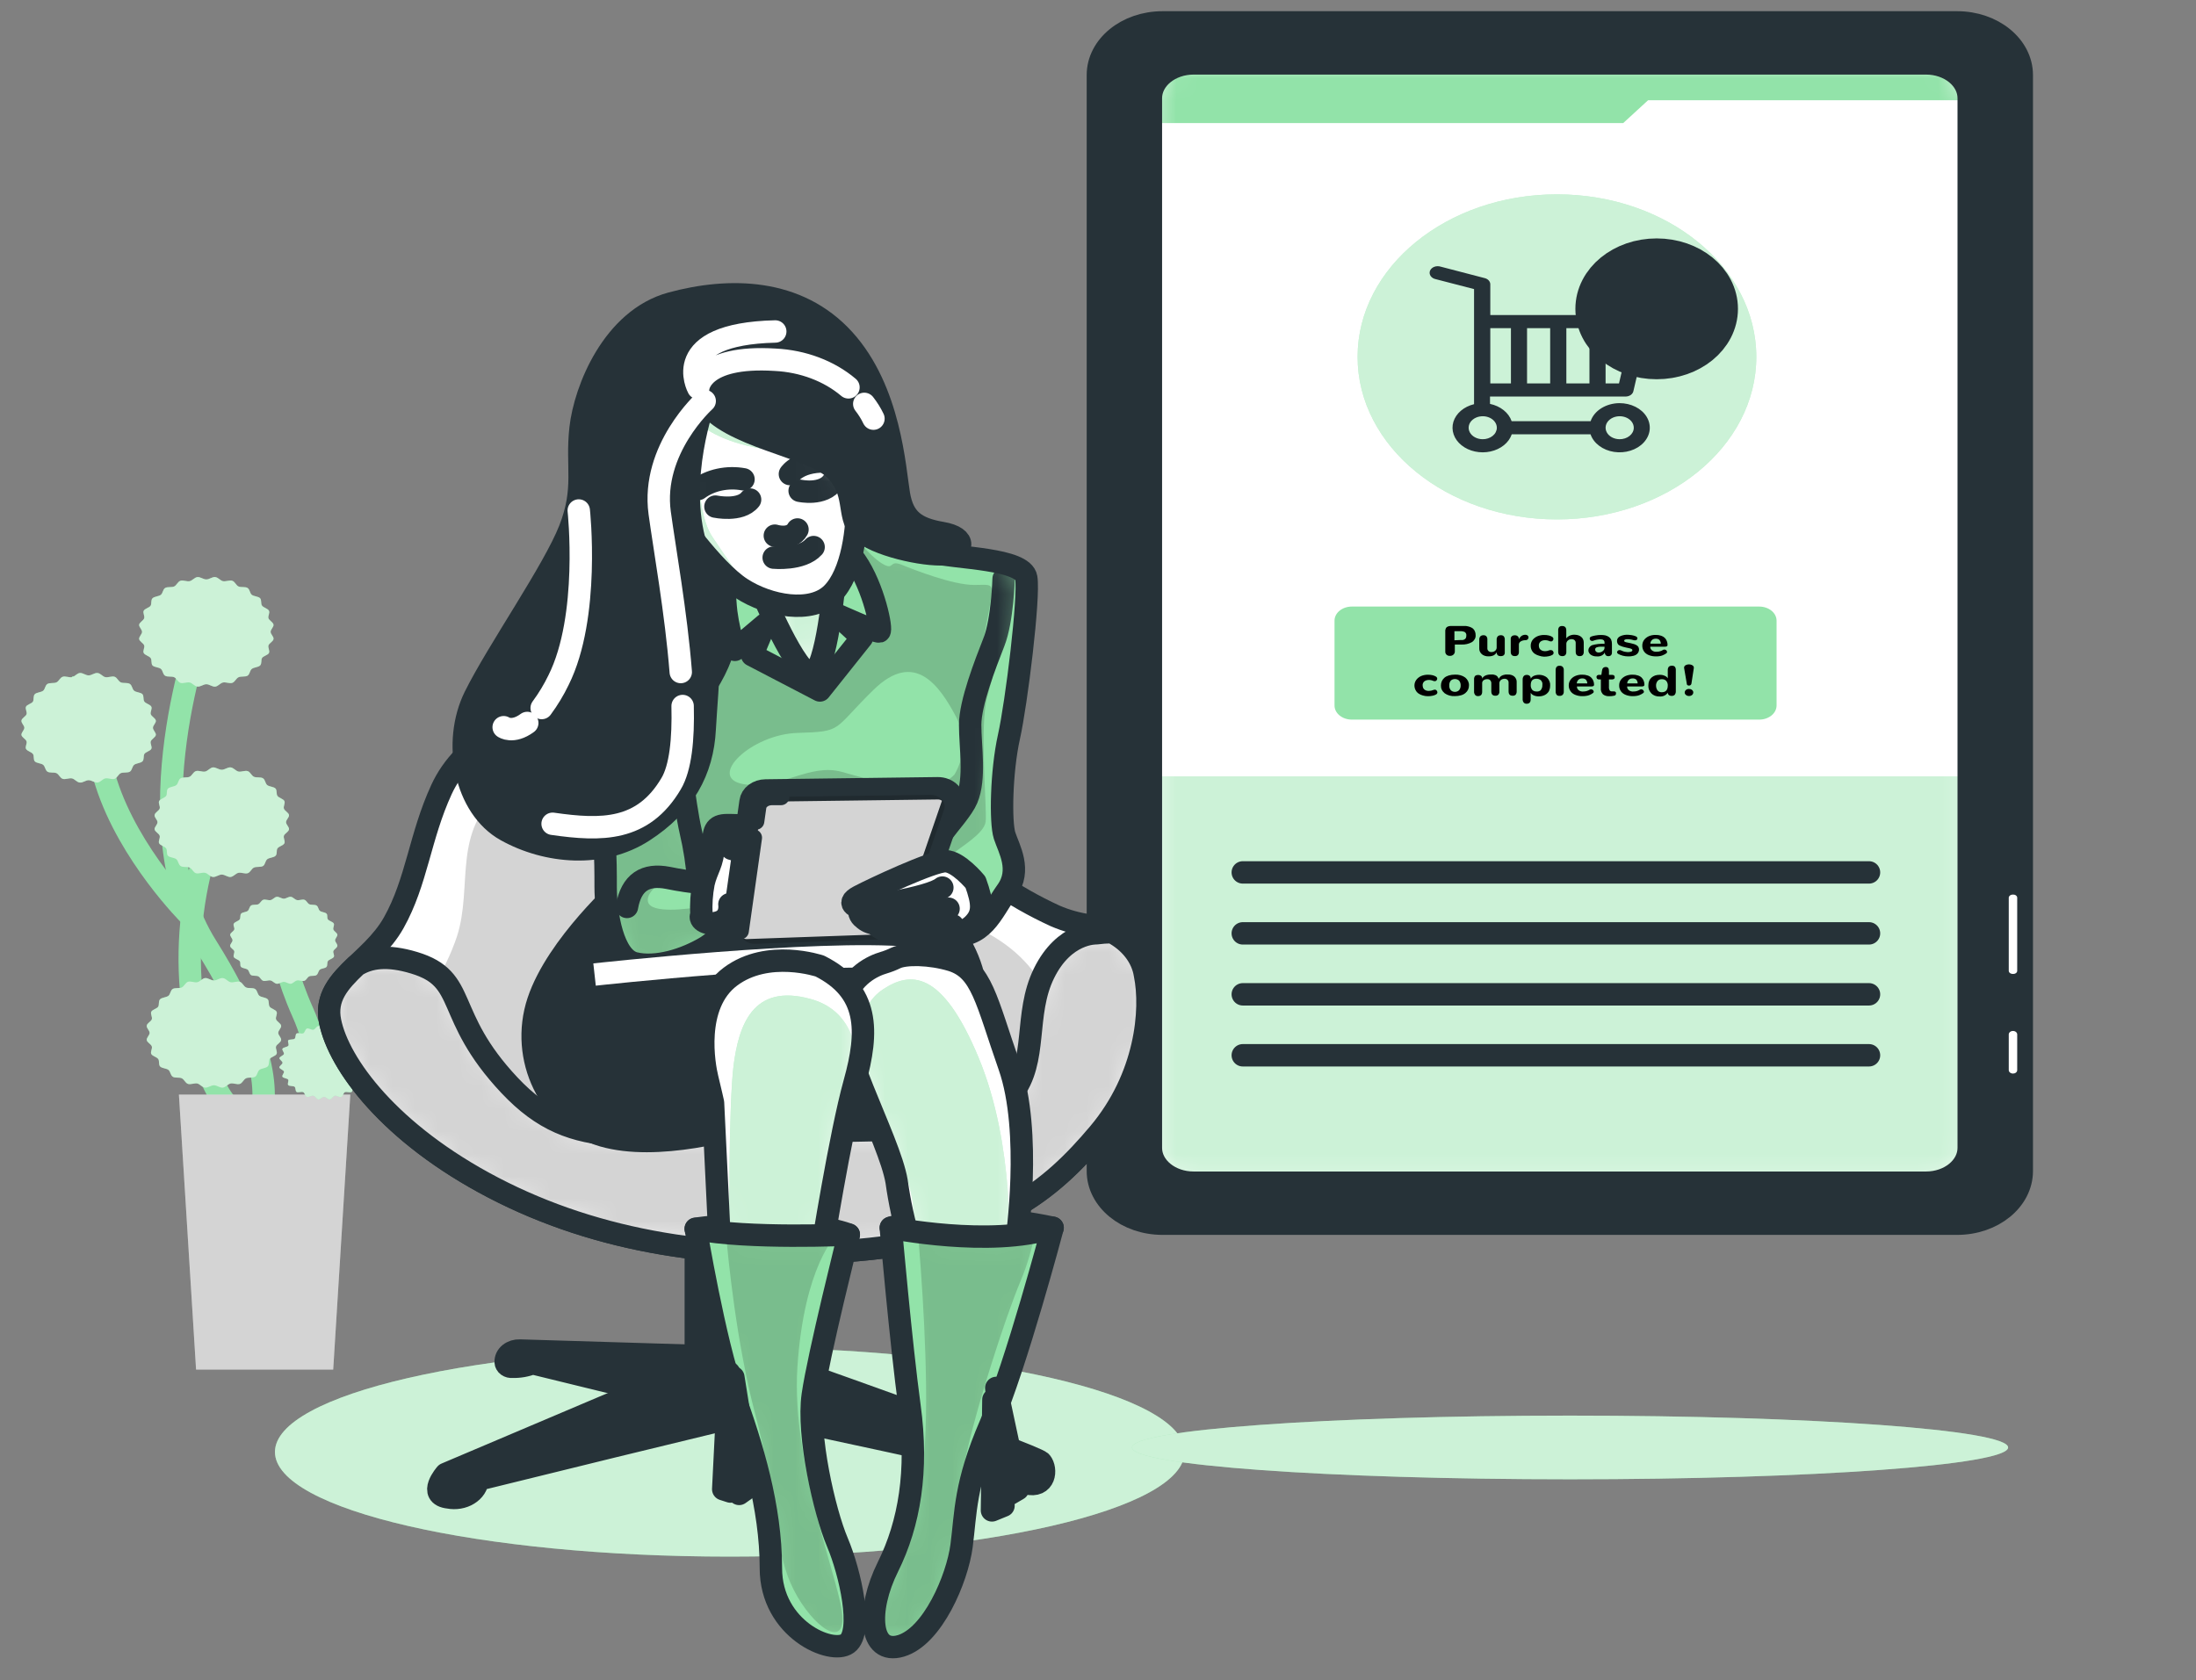 <svg width="98" height="75" viewBox="0 0 98 75" fill="none" xmlns="http://www.w3.org/2000/svg">
<rect x="0" y="0" width="98" height="75" fill="#808080" stroke="none"/>
<path d="M32.567 69.482C43.777 69.482 52.864 67.391 52.864 64.811C52.864 62.232 43.777 60.141 32.567 60.141C21.357 60.141 12.27 62.232 12.27 64.811C12.27 67.391 21.357 69.482 32.567 69.482Z" fill="#92E3A9"/>
<path opacity="0.53" d="M32.567 69.482C43.777 69.482 52.864 67.391 52.864 64.811C52.864 62.232 43.777 60.141 32.567 60.141C21.357 60.141 12.27 62.232 12.27 64.811C12.27 67.391 21.357 69.482 32.567 69.482Z" fill="white"/>
<path d="M89.616 64.61C89.616 65.394 80.863 66.031 70.066 66.031C59.269 66.031 50.517 65.4 50.517 64.61C50.517 63.819 59.269 63.188 70.066 63.188C80.863 63.188 89.616 63.823 89.616 64.61Z" fill="#92E3A9"/>
<path opacity="0.53" d="M89.616 64.61C89.616 65.394 80.863 66.031 70.066 66.031C59.269 66.031 50.517 65.4 50.517 64.61C50.517 63.819 59.269 63.188 70.066 63.188C80.863 63.188 89.616 63.823 89.616 64.61Z" fill="white"/>
<path d="M51.879 54.621L87.342 54.621C88.934 54.621 90.225 53.569 90.225 52.27L90.225 3.351C90.225 2.053 88.934 1 87.342 1L51.879 1C50.286 1 48.995 2.053 48.995 3.351L48.995 52.27C48.995 53.569 50.286 54.621 51.879 54.621Z" fill="#263238" stroke="#263238" stroke-linecap="round" stroke-linejoin="round"/>
<path d="M85.952 2.829H53.266C52.214 2.829 51.36 3.525 51.36 4.383V51.238C51.36 52.096 52.214 52.792 53.266 52.792H85.952C87.004 52.792 87.857 52.096 87.857 51.238V4.383C87.857 3.525 87.004 2.829 85.952 2.829Z" fill="white"/>
<mask id="mask0_132_22508" style="mask-type:luminance" maskUnits="userSpaceOnUse" x="51" y="2" width="37" height="51">
<path d="M85.953 2.829H53.267C52.215 2.829 51.361 3.525 51.361 4.383V51.238C51.361 52.096 52.215 52.792 53.267 52.792H85.953C87.005 52.792 87.858 52.096 87.858 51.238V4.383C87.858 3.525 87.005 2.829 85.953 2.829Z" fill="white"/>
</mask>
<g mask="url(#mask0_132_22508)">
<path d="M51.361 34.653V51.238C51.361 51.65 51.562 52.045 51.919 52.337C52.277 52.628 52.762 52.792 53.267 52.792H85.953C86.458 52.792 86.943 52.628 87.3 52.337C87.658 52.045 87.858 51.65 87.858 51.238V34.653H51.361Z" fill="#92E3A9"/>
<path opacity="0.53" d="M51.361 34.653V51.238C51.361 51.65 51.562 52.045 51.919 52.337C52.277 52.628 52.762 52.792 53.267 52.792H85.953C86.458 52.792 86.943 52.628 87.3 52.337C87.658 52.045 87.858 51.65 87.858 51.238V34.653H51.361Z" fill="white"/>
<path d="M69.482 23.184C74.395 23.184 78.378 19.936 78.378 15.93C78.378 11.923 74.395 8.675 69.482 8.675C64.568 8.675 60.585 11.923 60.585 15.93C60.585 19.936 64.568 23.184 69.482 23.184Z" fill="#92E3A9"/>
<path opacity="0.53" d="M69.482 23.184C74.395 23.184 78.378 19.936 78.378 15.93C78.378 11.923 74.395 8.675 69.482 8.675C64.568 8.675 60.585 11.923 60.585 15.93C60.585 19.936 64.568 23.184 69.482 23.184Z" fill="white"/>
<path d="M72.273 17.995C71.98 17.996 71.696 18.076 71.463 18.221C71.23 18.366 71.062 18.57 70.984 18.8H67.459C67.395 18.614 67.273 18.444 67.103 18.309C66.934 18.173 66.724 18.077 66.494 18.028V17.7H72.539C72.623 17.701 72.704 17.677 72.769 17.634C72.833 17.59 72.877 17.53 72.892 17.463L73.604 14.409C73.614 14.367 73.612 14.323 73.599 14.282C73.586 14.24 73.561 14.201 73.528 14.168C73.494 14.135 73.451 14.108 73.404 14.09C73.356 14.072 73.303 14.062 73.251 14.062H66.507V12.689C66.507 12.627 66.481 12.566 66.435 12.515C66.388 12.465 66.323 12.429 66.249 12.412L64.295 11.903C64.249 11.888 64.199 11.881 64.15 11.882C64.1 11.883 64.051 11.892 64.006 11.91C63.961 11.927 63.921 11.951 63.889 11.982C63.856 12.012 63.831 12.048 63.816 12.086C63.801 12.125 63.796 12.166 63.801 12.206C63.806 12.246 63.821 12.285 63.845 12.32C63.87 12.356 63.903 12.386 63.942 12.411C63.982 12.435 64.027 12.453 64.075 12.462L65.782 12.904V18.041C65.558 18.096 65.355 18.197 65.193 18.335C65.032 18.473 64.917 18.643 64.86 18.828C64.804 19.014 64.808 19.208 64.872 19.392C64.935 19.576 65.057 19.742 65.224 19.876C65.391 20.01 65.598 20.106 65.825 20.154C66.051 20.203 66.289 20.203 66.515 20.153C66.742 20.104 66.948 20.007 67.114 19.873C67.281 19.738 67.401 19.571 67.464 19.387H70.981C71.049 19.584 71.182 19.762 71.367 19.9C71.552 20.039 71.78 20.133 72.027 20.171C72.273 20.209 72.528 20.19 72.763 20.116C72.997 20.043 73.201 19.917 73.352 19.754C73.504 19.59 73.596 19.396 73.619 19.192C73.641 18.988 73.594 18.783 73.481 18.6C73.369 18.417 73.196 18.264 72.982 18.157C72.768 18.05 72.522 17.994 72.271 17.995H72.273ZM68.147 14.649H69.179V17.114H68.147V14.649ZM69.901 14.649H70.932V17.114H69.901V14.649ZM72.25 17.116H71.652V14.649H72.825L72.25 17.116ZM67.428 14.649V17.114H66.507V14.649H67.428ZM66.169 19.605C66.045 19.605 65.923 19.575 65.82 19.519C65.716 19.463 65.636 19.382 65.588 19.289C65.54 19.195 65.528 19.092 65.552 18.992C65.576 18.893 65.636 18.801 65.724 18.73C65.812 18.658 65.924 18.609 66.047 18.589C66.169 18.569 66.295 18.579 66.41 18.618C66.525 18.657 66.623 18.723 66.692 18.807C66.762 18.892 66.799 18.991 66.799 19.092C66.799 19.16 66.782 19.227 66.75 19.29C66.718 19.353 66.671 19.41 66.612 19.457C66.552 19.505 66.482 19.543 66.405 19.568C66.328 19.594 66.245 19.606 66.162 19.605H66.169ZM72.281 19.605C72.156 19.605 72.035 19.575 71.931 19.519C71.828 19.463 71.747 19.382 71.7 19.289C71.652 19.195 71.64 19.092 71.664 18.992C71.688 18.893 71.748 18.801 71.836 18.73C71.924 18.658 72.036 18.609 72.158 18.589C72.28 18.569 72.407 18.579 72.522 18.618C72.637 18.657 72.735 18.723 72.804 18.807C72.873 18.892 72.91 18.991 72.91 19.092C72.91 19.16 72.894 19.227 72.862 19.29C72.829 19.353 72.782 19.41 72.723 19.457C72.664 19.505 72.594 19.543 72.516 19.568C72.439 19.594 72.356 19.606 72.273 19.605H72.281Z" fill="#263238"/>
<path d="M73.931 15.928C75.383 15.928 76.559 14.968 76.559 13.785C76.559 12.602 75.383 11.642 73.931 11.642C72.48 11.642 71.304 12.602 71.304 13.785C71.304 14.968 72.48 15.928 73.931 15.928Z" fill="white" stroke="#263238" stroke-width="2" stroke-miterlimit="10"/>
<path d="M72.717 13.539L73.728 14.693L75.548 12.797" stroke="#263238" stroke-width="3" stroke-linecap="round" stroke-linejoin="round"/>
<path d="M78.508 27.075H60.328C59.901 27.075 59.555 27.357 59.555 27.705V31.491C59.555 31.839 59.901 32.121 60.328 32.121H78.508C78.936 32.121 79.282 31.839 79.282 31.491V27.705C79.282 27.357 78.936 27.075 78.508 27.075Z" fill="#92E3A9"/>
<path d="M64.56 29.23C64.519 29.193 64.497 29.145 64.498 29.095V28.221C64.498 28.187 64.498 28.155 64.498 28.132C64.502 28.107 64.509 28.081 64.519 28.057C64.528 28.033 64.544 28.011 64.565 27.994C64.587 27.977 64.614 27.964 64.642 27.956C64.681 27.945 64.722 27.94 64.764 27.941H65.218C65.284 27.938 65.35 27.938 65.416 27.941C65.476 27.949 65.535 27.962 65.591 27.981C65.643 27.999 65.69 28.024 65.731 28.055C65.77 28.09 65.8 28.131 65.818 28.177C65.843 28.232 65.854 28.29 65.852 28.349C65.857 28.408 65.845 28.467 65.816 28.522C65.787 28.576 65.743 28.625 65.687 28.662C65.55 28.74 65.384 28.778 65.218 28.77H64.924V29.085C64.924 29.134 64.902 29.183 64.862 29.22C64.843 29.237 64.82 29.252 64.795 29.261C64.769 29.271 64.741 29.276 64.712 29.276C64.684 29.278 64.656 29.275 64.63 29.267C64.603 29.259 64.58 29.246 64.56 29.23ZM65.143 28.57C65.186 28.573 65.229 28.573 65.272 28.57C65.305 28.564 65.335 28.553 65.362 28.536C65.388 28.52 65.408 28.498 65.419 28.473C65.432 28.44 65.438 28.405 65.437 28.37C65.441 28.342 65.438 28.313 65.427 28.286C65.416 28.259 65.397 28.235 65.372 28.214C65.309 28.184 65.236 28.17 65.163 28.174H64.906V28.58L65.143 28.57Z" fill="black"/>
<path d="M66.131 29.203C66.091 29.167 66.061 29.126 66.041 29.081C66.021 29.036 66.012 28.988 66.015 28.94V28.553C66.011 28.501 66.027 28.449 66.062 28.406C66.078 28.388 66.1 28.374 66.125 28.366C66.15 28.357 66.177 28.353 66.204 28.355C66.229 28.353 66.255 28.357 66.278 28.366C66.301 28.375 66.321 28.389 66.335 28.406C66.367 28.45 66.381 28.502 66.376 28.553V28.936C66.373 28.982 66.391 29.027 66.428 29.062C66.445 29.076 66.465 29.088 66.488 29.096C66.51 29.103 66.535 29.107 66.559 29.106C66.591 29.106 66.621 29.101 66.65 29.091C66.678 29.081 66.704 29.066 66.725 29.047C66.77 29.006 66.794 28.953 66.791 28.898V28.553C66.787 28.501 66.803 28.449 66.838 28.406C66.854 28.388 66.876 28.374 66.901 28.366C66.926 28.357 66.953 28.353 66.98 28.355C67.005 28.353 67.031 28.357 67.054 28.366C67.077 28.375 67.097 28.389 67.111 28.406C67.143 28.45 67.157 28.502 67.153 28.553V29.125C67.157 29.169 67.141 29.212 67.109 29.247C67.09 29.261 67.068 29.272 67.044 29.279C67.02 29.286 66.995 29.288 66.969 29.287C66.851 29.287 66.794 29.232 66.794 29.125V29.112C66.766 29.169 66.718 29.219 66.655 29.253C66.583 29.285 66.502 29.3 66.42 29.297C66.367 29.298 66.313 29.291 66.264 29.274C66.214 29.258 66.169 29.234 66.131 29.203Z" fill="black"/>
<path d="M67.419 29.089V28.5C67.418 28.467 67.432 28.434 67.458 28.408C67.48 28.384 67.512 28.367 67.548 28.361C67.583 28.356 67.619 28.356 67.654 28.361C67.689 28.369 67.72 28.386 67.741 28.41C67.767 28.435 67.781 28.467 67.78 28.5V28.534C67.79 28.511 67.803 28.488 67.819 28.467C67.837 28.445 67.857 28.424 67.878 28.404C67.902 28.382 67.931 28.365 67.963 28.353C67.995 28.34 68.031 28.334 68.066 28.334C68.092 28.333 68.117 28.338 68.138 28.349C68.159 28.355 68.176 28.367 68.188 28.383C68.198 28.397 68.205 28.412 68.208 28.429C68.215 28.446 68.215 28.464 68.208 28.481C68.204 28.498 68.196 28.513 68.185 28.528C68.174 28.543 68.158 28.556 68.138 28.563C68.118 28.572 68.095 28.576 68.071 28.576C67.998 28.576 67.927 28.594 67.868 28.629C67.84 28.645 67.818 28.667 67.803 28.693C67.789 28.718 67.781 28.746 67.783 28.774V29.093C67.788 29.144 67.773 29.195 67.741 29.238C67.725 29.255 67.703 29.268 67.679 29.276C67.654 29.284 67.628 29.287 67.602 29.285C67.481 29.287 67.419 29.222 67.419 29.089Z" fill="black"/>
<path d="M68.682 29.268C68.613 29.25 68.549 29.221 68.494 29.184C68.435 29.142 68.389 29.091 68.36 29.032C68.326 28.966 68.309 28.894 68.311 28.822C68.309 28.735 68.336 28.648 68.388 28.572C68.442 28.5 68.517 28.442 68.607 28.401C68.702 28.361 68.807 28.341 68.914 28.343C68.984 28.343 69.053 28.35 69.12 28.366C69.176 28.378 69.227 28.4 69.272 28.429C69.295 28.444 69.311 28.465 69.319 28.488C69.326 28.508 69.326 28.53 69.319 28.551C69.312 28.57 69.302 28.587 69.288 28.603C69.273 28.618 69.252 28.628 69.229 28.631C69.201 28.633 69.174 28.628 69.149 28.618C69.086 28.589 69.015 28.574 68.942 28.576C68.869 28.576 68.799 28.6 68.746 28.641C68.694 28.691 68.668 28.755 68.674 28.82C68.674 28.861 68.683 28.901 68.7 28.94C68.721 28.978 68.754 29.011 68.798 29.033C68.841 29.055 68.891 29.067 68.942 29.066C69.017 29.066 69.091 29.05 69.156 29.022C69.182 29.015 69.209 29.015 69.234 29.022C69.246 29.023 69.257 29.026 69.268 29.031C69.278 29.036 69.287 29.043 69.293 29.051C69.308 29.068 69.32 29.088 69.327 29.108C69.334 29.129 69.334 29.152 69.327 29.173C69.318 29.196 69.301 29.217 69.278 29.232C69.23 29.26 69.175 29.28 69.118 29.291C69.047 29.305 68.974 29.313 68.901 29.312C68.825 29.308 68.751 29.293 68.682 29.268Z" fill="black"/>
<path d="M69.537 29.089V28.141C69.532 28.089 69.547 28.037 69.578 27.991C69.594 27.975 69.614 27.961 69.638 27.953C69.661 27.945 69.687 27.941 69.712 27.943C69.836 27.943 69.898 28.008 69.898 28.141V28.494C69.939 28.438 70 28.393 70.072 28.364C70.145 28.336 70.226 28.325 70.305 28.334C70.353 28.337 70.4 28.346 70.445 28.361C70.489 28.377 70.529 28.399 70.563 28.427C70.599 28.458 70.627 28.494 70.646 28.534C70.667 28.582 70.678 28.632 70.677 28.683V29.089C70.682 29.14 70.667 29.192 70.635 29.236C70.619 29.254 70.598 29.267 70.574 29.276C70.549 29.285 70.523 29.289 70.496 29.287C70.378 29.287 70.318 29.222 70.318 29.089V28.7C70.321 28.654 70.303 28.609 70.267 28.574C70.25 28.559 70.229 28.547 70.206 28.54C70.182 28.532 70.157 28.529 70.133 28.53C70.102 28.529 70.072 28.534 70.043 28.545C70.015 28.555 69.99 28.57 69.97 28.589C69.947 28.609 69.929 28.633 69.917 28.659C69.905 28.685 69.899 28.712 69.9 28.74V29.089C69.905 29.14 69.891 29.192 69.859 29.236C69.843 29.254 69.822 29.267 69.798 29.276C69.773 29.285 69.747 29.289 69.72 29.287C69.601 29.287 69.537 29.222 69.537 29.089Z" fill="black"/>
<path d="M70.986 29.222C70.949 29.193 70.921 29.159 70.904 29.12C70.886 29.082 70.88 29.041 70.886 29C70.891 28.959 70.908 28.92 70.936 28.885C70.963 28.851 70.999 28.822 71.043 28.801C71.223 28.749 71.414 28.728 71.605 28.738V28.679C71.605 28.584 71.543 28.536 71.419 28.536C71.306 28.541 71.196 28.564 71.094 28.603C71.076 28.61 71.056 28.612 71.037 28.609C71.017 28.606 71 28.598 70.986 28.587C70.971 28.575 70.959 28.56 70.952 28.544C70.945 28.528 70.942 28.511 70.945 28.494C70.945 28.477 70.951 28.461 70.963 28.447C70.974 28.432 70.99 28.421 71.009 28.414C71.073 28.391 71.141 28.374 71.21 28.364C71.286 28.35 71.364 28.343 71.442 28.343C71.509 28.342 71.576 28.348 71.641 28.361C71.697 28.375 71.75 28.398 71.796 28.429C71.843 28.462 71.88 28.505 71.901 28.553C71.926 28.615 71.937 28.679 71.935 28.744V29.137C71.936 29.172 71.926 29.206 71.904 29.236C71.886 29.26 71.857 29.277 71.824 29.285C71.793 29.291 71.76 29.291 71.729 29.285C71.712 29.281 71.697 29.274 71.684 29.266C71.67 29.257 71.659 29.246 71.651 29.234C71.627 29.205 71.616 29.17 71.618 29.135V29.121C71.591 29.18 71.54 29.23 71.474 29.263C71.407 29.296 71.328 29.308 71.251 29.299C71.154 29.302 71.059 29.274 70.986 29.222ZM71.514 29.072C71.544 29.052 71.568 29.026 71.583 28.997C71.599 28.968 71.606 28.936 71.605 28.904V28.866H71.494H71.401C71.374 28.868 71.347 28.871 71.321 28.877C71.3 28.88 71.281 28.886 71.262 28.893C71.244 28.898 71.228 28.907 71.215 28.919C71.205 28.93 71.196 28.943 71.19 28.957C71.185 28.973 71.185 28.99 71.19 29.007C71.189 29.023 71.193 29.038 71.2 29.052C71.207 29.067 71.217 29.08 71.23 29.091C71.243 29.102 71.259 29.111 71.276 29.117C71.294 29.123 71.312 29.127 71.331 29.127C71.399 29.129 71.465 29.109 71.514 29.072Z" fill="black"/>
<path d="M72.211 29.186C72.192 29.174 72.178 29.158 72.17 29.14C72.162 29.122 72.162 29.103 72.17 29.085C72.177 29.068 72.189 29.053 72.204 29.041C72.219 29.027 72.24 29.019 72.263 29.018C72.29 29.016 72.316 29.02 72.34 29.03L72.382 29.049L72.443 29.074C72.467 29.082 72.491 29.089 72.516 29.093C72.548 29.1 72.581 29.104 72.614 29.106H72.691L72.766 29.095C72.788 29.091 72.809 29.081 72.825 29.068C72.833 29.061 72.839 29.053 72.843 29.045C72.847 29.036 72.849 29.027 72.848 29.018C72.848 29.008 72.844 28.999 72.838 28.991C72.833 28.983 72.825 28.976 72.815 28.971C72.785 28.954 72.751 28.942 72.714 28.936L72.557 28.902L72.415 28.866C72.379 28.855 72.343 28.842 72.309 28.826C72.277 28.814 72.248 28.797 72.224 28.776C72.204 28.755 72.19 28.732 72.18 28.706C72.167 28.675 72.161 28.642 72.162 28.61C72.16 28.567 72.172 28.525 72.197 28.488C72.222 28.451 72.259 28.421 72.304 28.399C72.42 28.345 72.554 28.323 72.686 28.336C72.73 28.338 72.774 28.343 72.817 28.351L72.913 28.372L72.995 28.401C73.02 28.41 73.041 28.425 73.055 28.444C73.069 28.459 73.075 28.479 73.073 28.498C73.07 28.516 73.063 28.533 73.052 28.549C73.039 28.564 73.02 28.574 72.998 28.578C72.972 28.583 72.944 28.583 72.918 28.578C72.844 28.555 72.767 28.54 72.688 28.532H72.601C72.572 28.534 72.544 28.54 72.518 28.551C72.507 28.554 72.498 28.56 72.491 28.568C72.484 28.576 72.48 28.585 72.48 28.595C72.479 28.605 72.482 28.615 72.487 28.624C72.493 28.633 72.501 28.641 72.51 28.648C72.542 28.662 72.576 28.672 72.611 28.677L72.766 28.709C72.819 28.72 72.872 28.734 72.923 28.75C72.965 28.764 73.004 28.781 73.039 28.803C73.073 28.824 73.101 28.851 73.119 28.883C73.141 28.929 73.149 28.979 73.143 29.029C73.136 29.078 73.115 29.126 73.08 29.167C73.035 29.217 72.972 29.253 72.9 29.272C72.817 29.295 72.729 29.304 72.642 29.299C72.488 29.296 72.338 29.257 72.211 29.186Z" fill="black"/>
<path d="M73.587 29.245C73.496 29.21 73.42 29.154 73.37 29.083C73.314 29.002 73.287 28.91 73.29 28.818C73.288 28.733 73.313 28.649 73.363 28.574C73.413 28.502 73.486 28.443 73.574 28.401C73.67 28.359 73.777 28.338 73.886 28.341C73.969 28.338 74.052 28.351 74.129 28.376C74.194 28.397 74.251 28.431 74.296 28.475C74.337 28.518 74.367 28.566 74.386 28.618C74.408 28.674 74.418 28.732 74.417 28.791C74.417 28.841 74.379 28.866 74.304 28.866H73.646C73.643 28.898 73.649 28.93 73.663 28.959C73.677 28.989 73.699 29.016 73.728 29.037C73.756 29.059 73.79 29.075 73.828 29.084C73.865 29.094 73.904 29.096 73.943 29.091C73.996 29.091 74.049 29.083 74.097 29.066C74.145 29.051 74.188 29.03 74.227 29.003C74.241 28.996 74.257 28.993 74.274 28.993C74.291 28.993 74.307 28.996 74.322 29.003C74.339 29.01 74.353 29.02 74.365 29.033C74.376 29.045 74.385 29.059 74.389 29.074C74.396 29.089 74.398 29.104 74.393 29.119C74.389 29.134 74.38 29.148 74.366 29.159C74.342 29.176 74.317 29.192 74.291 29.207L74.198 29.251C74.156 29.268 74.112 29.28 74.067 29.287C74.012 29.296 73.957 29.3 73.901 29.299C73.793 29.301 73.685 29.282 73.587 29.245ZM74.116 28.732C74.116 28.674 74.096 28.617 74.059 28.568C74.039 28.547 74.013 28.531 73.983 28.521C73.953 28.511 73.921 28.506 73.889 28.509C73.856 28.508 73.824 28.513 73.794 28.524C73.765 28.535 73.739 28.551 73.718 28.572C73.675 28.618 73.65 28.674 73.649 28.732H74.116Z" fill="black"/>
<path d="M63.496 31.043C63.427 31.024 63.364 30.996 63.308 30.959C63.249 30.917 63.203 30.865 63.174 30.807C63.139 30.741 63.122 30.669 63.122 30.597C63.121 30.51 63.149 30.424 63.202 30.349C63.255 30.277 63.329 30.217 63.419 30.176C63.514 30.136 63.621 30.116 63.728 30.117C63.798 30.117 63.867 30.125 63.934 30.14C63.989 30.154 64.041 30.175 64.087 30.204C64.109 30.219 64.125 30.239 64.133 30.262C64.141 30.283 64.141 30.305 64.133 30.326C64.125 30.344 64.115 30.362 64.102 30.378C64.087 30.393 64.064 30.403 64.04 30.405C64.013 30.407 63.987 30.403 63.963 30.393C63.899 30.363 63.827 30.349 63.754 30.351C63.682 30.352 63.612 30.375 63.56 30.416C63.534 30.44 63.514 30.468 63.502 30.499C63.489 30.53 63.485 30.562 63.488 30.595C63.488 30.636 63.497 30.676 63.514 30.715C63.533 30.751 63.564 30.782 63.604 30.805C63.649 30.83 63.702 30.842 63.757 30.841C63.831 30.84 63.904 30.825 63.971 30.797C63.994 30.786 64.021 30.782 64.048 30.786C64.06 30.787 64.071 30.79 64.082 30.795C64.092 30.8 64.101 30.807 64.107 30.816C64.122 30.833 64.134 30.852 64.141 30.872C64.148 30.894 64.148 30.916 64.141 30.938C64.132 30.961 64.115 30.981 64.092 30.996C64.044 31.024 63.989 31.044 63.932 31.055C63.861 31.07 63.788 31.077 63.715 31.076C63.64 31.076 63.566 31.064 63.496 31.043Z" fill="black"/>
<path d="M64.467 30.942C64.412 30.896 64.369 30.842 64.341 30.782C64.313 30.722 64.301 30.659 64.304 30.595C64.304 30.531 64.317 30.468 64.343 30.407C64.369 30.351 64.407 30.299 64.457 30.254C64.511 30.208 64.578 30.173 64.653 30.151C64.741 30.125 64.834 30.112 64.928 30.113C65.012 30.108 65.096 30.118 65.175 30.14C65.255 30.162 65.328 30.198 65.39 30.244C65.445 30.29 65.488 30.345 65.517 30.405C65.545 30.466 65.558 30.53 65.555 30.595C65.556 30.658 65.543 30.722 65.516 30.782C65.49 30.837 65.451 30.888 65.4 30.931C65.346 30.978 65.279 31.013 65.204 31.034C65.116 31.06 65.022 31.073 64.928 31.072C64.845 31.077 64.76 31.068 64.681 31.046C64.602 31.023 64.529 30.988 64.467 30.942ZM65.117 30.805C65.165 30.742 65.189 30.669 65.184 30.595C65.188 30.521 65.165 30.447 65.117 30.384C65.094 30.361 65.066 30.342 65.033 30.329C65.001 30.316 64.965 30.309 64.928 30.309C64.892 30.309 64.856 30.316 64.823 30.329C64.791 30.342 64.762 30.361 64.74 30.384C64.693 30.448 64.671 30.521 64.676 30.595C64.67 30.669 64.692 30.742 64.74 30.805C64.762 30.829 64.79 30.848 64.823 30.862C64.856 30.875 64.892 30.882 64.928 30.882C64.965 30.882 65.001 30.875 65.034 30.862C65.066 30.848 65.095 30.829 65.117 30.805Z" fill="black"/>
<path d="M65.824 31.011C65.793 30.966 65.778 30.915 65.783 30.864V30.321C65.779 30.271 65.794 30.22 65.824 30.176C65.841 30.16 65.862 30.148 65.886 30.14C65.91 30.132 65.935 30.129 65.961 30.13C65.986 30.128 66.011 30.131 66.035 30.138C66.059 30.145 66.08 30.156 66.098 30.171C66.116 30.186 66.129 30.203 66.137 30.223C66.145 30.242 66.147 30.263 66.144 30.284V30.296C66.168 30.236 66.219 30.186 66.286 30.155C66.359 30.123 66.442 30.107 66.526 30.109C66.564 30.107 66.601 30.107 66.639 30.109C66.674 30.115 66.707 30.125 66.74 30.136C66.773 30.152 66.802 30.173 66.825 30.197C66.849 30.23 66.868 30.264 66.882 30.3C66.903 30.263 66.931 30.229 66.964 30.197C66.995 30.172 67.03 30.151 67.07 30.136C67.106 30.124 67.144 30.115 67.183 30.109C67.224 30.107 67.264 30.107 67.305 30.109C67.355 30.107 67.406 30.114 67.453 30.13C67.5 30.145 67.542 30.168 67.578 30.197C67.653 30.267 67.691 30.359 67.684 30.452V30.858C67.687 30.909 67.673 30.96 67.642 31.005C67.626 31.022 67.605 31.036 67.581 31.045C67.556 31.053 67.53 31.057 67.503 31.055C67.382 31.055 67.323 30.99 67.323 30.858V30.469C67.326 30.424 67.308 30.379 67.274 30.345C67.258 30.329 67.238 30.317 67.216 30.309C67.193 30.301 67.169 30.298 67.145 30.298C67.114 30.298 67.084 30.302 67.055 30.312C67.027 30.321 67.001 30.335 66.98 30.353C66.934 30.394 66.91 30.447 66.912 30.502V30.858C66.918 30.909 66.903 30.961 66.869 31.005C66.853 31.022 66.831 31.036 66.807 31.045C66.783 31.053 66.756 31.057 66.729 31.055C66.611 31.055 66.552 30.99 66.552 30.858V30.506C66.556 30.457 66.539 30.407 66.505 30.366C66.49 30.349 66.47 30.336 66.447 30.327C66.424 30.318 66.399 30.314 66.374 30.315C66.313 30.313 66.254 30.331 66.209 30.363C66.186 30.381 66.169 30.401 66.158 30.425C66.147 30.448 66.142 30.473 66.144 30.498V30.874C66.144 31.007 66.082 31.072 65.956 31.072C65.929 31.073 65.903 31.067 65.879 31.057C65.856 31.046 65.837 31.03 65.824 31.011Z" fill="black"/>
<path d="M67.99 31.348C67.96 31.302 67.947 31.251 67.951 31.2V30.336C67.948 30.283 67.963 30.229 67.995 30.183C68.01 30.164 68.031 30.149 68.055 30.139C68.08 30.129 68.107 30.125 68.134 30.126C68.158 30.125 68.182 30.128 68.204 30.135C68.227 30.142 68.246 30.154 68.263 30.168C68.294 30.196 68.311 30.233 68.309 30.271V30.296C68.34 30.24 68.392 30.193 68.459 30.164C68.554 30.126 68.661 30.113 68.766 30.128C68.87 30.142 68.966 30.184 69.039 30.246C69.14 30.348 69.189 30.477 69.178 30.607C69.179 30.679 69.165 30.75 69.137 30.818C69.115 30.874 69.077 30.925 69.026 30.967C68.981 31.004 68.927 31.034 68.866 31.053C68.804 31.074 68.737 31.084 68.67 31.083C68.593 31.085 68.517 31.07 68.449 31.041C68.388 31.015 68.339 30.975 68.309 30.925V31.215C68.309 31.348 68.248 31.413 68.124 31.413C68.096 31.413 68.069 31.407 68.045 31.395C68.022 31.384 68.002 31.367 67.99 31.348ZM68.763 30.797C68.811 30.734 68.835 30.66 68.83 30.586C68.834 30.553 68.834 30.519 68.83 30.485C68.821 30.454 68.807 30.424 68.789 30.395C68.771 30.367 68.743 30.343 68.709 30.328C68.668 30.305 68.619 30.294 68.57 30.296C68.389 30.296 68.312 30.393 68.312 30.584C68.308 30.658 68.331 30.732 68.379 30.794C68.402 30.818 68.432 30.837 68.465 30.849C68.499 30.861 68.536 30.867 68.572 30.866C68.609 30.869 68.645 30.865 68.679 30.854C68.713 30.842 68.743 30.824 68.766 30.801L68.763 30.797Z" fill="black"/>
<path d="M69.465 31.011C69.434 30.966 69.42 30.915 69.423 30.864V29.915C69.42 29.864 69.434 29.813 69.465 29.768C69.479 29.751 69.499 29.737 69.522 29.729C69.546 29.72 69.571 29.716 69.597 29.718C69.624 29.716 69.651 29.72 69.676 29.728C69.701 29.737 69.723 29.751 69.74 29.768C69.775 29.812 69.791 29.863 69.786 29.915V30.864C69.791 30.916 69.775 30.967 69.74 31.011C69.723 31.028 69.701 31.042 69.676 31.051C69.651 31.06 69.624 31.063 69.597 31.061C69.571 31.063 69.546 31.06 69.522 31.051C69.499 31.042 69.479 31.028 69.465 31.011Z" fill="black"/>
<path d="M70.307 31.019C70.216 30.985 70.14 30.929 70.091 30.858C70.034 30.777 70.005 30.685 70.008 30.593C70.007 30.507 70.032 30.423 70.083 30.349C70.132 30.276 70.205 30.216 70.294 30.176C70.389 30.134 70.496 30.113 70.604 30.115C70.688 30.113 70.771 30.125 70.849 30.151C70.914 30.171 70.971 30.205 71.014 30.25C71.056 30.292 71.087 30.341 71.106 30.393C71.128 30.449 71.138 30.507 71.138 30.565C71.138 30.616 71.099 30.641 71.022 30.641H70.374C70.371 30.673 70.377 30.704 70.391 30.734C70.405 30.764 70.427 30.79 70.456 30.812C70.484 30.834 70.518 30.85 70.555 30.859C70.593 30.869 70.632 30.871 70.671 30.866C70.723 30.866 70.775 30.857 70.823 30.841C70.871 30.826 70.915 30.804 70.954 30.778C70.969 30.771 70.984 30.767 71.001 30.767C71.017 30.767 71.033 30.771 71.047 30.778C71.065 30.785 71.08 30.794 71.092 30.807C71.104 30.819 71.113 30.834 71.117 30.849C71.123 30.864 71.124 30.879 71.119 30.894C71.115 30.909 71.105 30.923 71.091 30.933C71.068 30.951 71.044 30.967 71.019 30.982L70.926 31.026C70.884 31.043 70.838 31.055 70.792 31.061C70.738 31.07 70.682 31.075 70.627 31.074C70.516 31.077 70.407 31.058 70.307 31.019ZM70.836 30.506C70.835 30.448 70.815 30.391 70.776 30.342C70.757 30.322 70.731 30.306 70.702 30.296C70.672 30.286 70.641 30.281 70.609 30.283C70.576 30.282 70.543 30.287 70.513 30.298C70.483 30.309 70.457 30.326 70.436 30.346C70.392 30.392 70.368 30.448 70.366 30.506H70.836Z" fill="black"/>
<path d="M71.533 30.99C71.463 30.913 71.43 30.817 71.441 30.721V30.328H71.371C71.354 30.329 71.337 30.327 71.321 30.323C71.305 30.318 71.291 30.311 71.278 30.302C71.255 30.279 71.244 30.25 71.247 30.221C71.245 30.207 71.246 30.194 71.252 30.181C71.257 30.168 71.266 30.157 71.278 30.147C71.29 30.138 71.304 30.131 71.32 30.127C71.335 30.123 71.352 30.122 71.368 30.124H71.464L71.49 29.945C71.502 29.829 71.562 29.773 71.662 29.773C71.763 29.773 71.802 29.836 71.802 29.96V30.124H71.941C72.021 30.124 72.059 30.16 72.059 30.229C72.061 30.242 72.059 30.256 72.054 30.268C72.048 30.281 72.04 30.293 72.028 30.302C72.015 30.312 72 30.319 71.984 30.323C71.967 30.327 71.95 30.329 71.933 30.328H71.802V30.656C71.796 30.712 71.808 30.769 71.838 30.82C71.858 30.851 71.9 30.864 71.961 30.862H72.026C72.036 30.861 72.046 30.862 72.056 30.864C72.066 30.867 72.075 30.871 72.083 30.877C72.099 30.887 72.111 30.902 72.116 30.919C72.119 30.935 72.119 30.952 72.116 30.969C72.114 30.987 72.107 31.004 72.096 31.02C72.085 31.034 72.069 31.045 72.049 31.051C71.965 31.071 71.878 31.08 71.791 31.076C71.743 31.077 71.696 31.069 71.652 31.054C71.607 31.04 71.567 31.018 71.533 30.99Z" fill="black"/>
<path d="M72.555 31.019C72.464 30.985 72.388 30.928 72.338 30.858C72.282 30.777 72.254 30.685 72.258 30.593C72.256 30.508 72.281 30.424 72.33 30.349C72.381 30.277 72.454 30.217 72.542 30.176C72.638 30.134 72.745 30.113 72.854 30.115C72.937 30.113 73.019 30.125 73.096 30.151C73.162 30.171 73.22 30.205 73.264 30.25C73.305 30.292 73.336 30.341 73.354 30.393C73.375 30.449 73.386 30.507 73.385 30.565C73.385 30.616 73.346 30.641 73.272 30.641H72.614C72.611 30.673 72.617 30.704 72.631 30.734C72.645 30.764 72.667 30.79 72.695 30.812C72.724 30.834 72.758 30.85 72.795 30.859C72.833 30.869 72.872 30.871 72.911 30.866C72.964 30.866 73.016 30.858 73.065 30.841C73.112 30.825 73.156 30.804 73.194 30.778C73.209 30.771 73.225 30.767 73.242 30.767C73.259 30.767 73.275 30.771 73.29 30.778C73.306 30.785 73.321 30.795 73.333 30.808C73.344 30.82 73.352 30.834 73.357 30.849C73.364 30.863 73.365 30.879 73.361 30.894C73.357 30.909 73.347 30.923 73.334 30.933C73.31 30.951 73.285 30.967 73.259 30.982L73.166 31.026C73.124 31.043 73.08 31.055 73.034 31.061C72.98 31.07 72.925 31.074 72.869 31.074C72.761 31.076 72.653 31.057 72.555 31.019ZM73.083 30.506C73.084 30.448 73.064 30.392 73.027 30.342C73.007 30.322 72.981 30.306 72.952 30.296C72.922 30.286 72.891 30.281 72.859 30.283C72.826 30.282 72.793 30.287 72.763 30.298C72.733 30.309 72.707 30.326 72.686 30.346C72.643 30.392 72.618 30.448 72.617 30.506H73.083Z" fill="black"/>
<path d="M73.698 30.954C73.6 30.852 73.551 30.724 73.561 30.595C73.56 30.523 73.573 30.452 73.6 30.384C73.623 30.329 73.661 30.279 73.71 30.237C73.756 30.199 73.81 30.169 73.87 30.149C73.933 30.13 73.999 30.121 74.066 30.122C74.144 30.119 74.22 30.134 74.288 30.164C74.349 30.188 74.399 30.229 74.427 30.279V29.913C74.424 29.861 74.439 29.809 74.471 29.764C74.489 29.747 74.511 29.734 74.536 29.726C74.561 29.718 74.588 29.714 74.616 29.716C74.641 29.714 74.666 29.718 74.689 29.726C74.712 29.735 74.732 29.748 74.747 29.764C74.777 29.81 74.79 29.862 74.786 29.913V30.853C74.789 30.907 74.774 30.96 74.742 31.007C74.727 31.025 74.707 31.04 74.683 31.049C74.659 31.059 74.632 31.063 74.605 31.062C74.581 31.063 74.557 31.06 74.534 31.053C74.511 31.046 74.491 31.035 74.474 31.022C74.442 30.993 74.425 30.955 74.427 30.916C74.395 30.973 74.341 31.02 74.274 31.051C74.207 31.082 74.13 31.095 74.053 31.089C73.985 31.09 73.918 31.078 73.856 31.055C73.795 31.032 73.74 30.997 73.698 30.954ZM74.427 30.601C74.432 30.527 74.408 30.453 74.358 30.391C74.335 30.367 74.306 30.348 74.272 30.335C74.238 30.322 74.201 30.316 74.164 30.317C74.126 30.316 74.088 30.322 74.055 30.336C74.021 30.35 73.992 30.371 73.971 30.397C73.924 30.46 73.9 30.533 73.904 30.607C73.904 30.642 73.909 30.677 73.919 30.71C73.928 30.743 73.942 30.774 73.961 30.803C73.978 30.832 74.005 30.856 74.038 30.874C74.074 30.892 74.115 30.9 74.156 30.9C74.337 30.898 74.427 30.799 74.427 30.601Z" fill="black"/>
<path d="M75.158 29.829C75.149 29.799 75.154 29.767 75.172 29.739C75.19 29.711 75.22 29.689 75.255 29.678C75.291 29.663 75.331 29.655 75.372 29.655C75.412 29.655 75.452 29.663 75.488 29.678C75.523 29.69 75.553 29.711 75.572 29.739C75.59 29.766 75.596 29.798 75.588 29.829L75.483 30.513C75.479 30.538 75.466 30.562 75.444 30.58C75.424 30.595 75.398 30.603 75.372 30.603C75.359 30.603 75.346 30.601 75.334 30.597C75.322 30.593 75.311 30.587 75.302 30.58C75.291 30.57 75.283 30.558 75.278 30.546C75.273 30.533 75.272 30.52 75.274 30.506L75.158 29.829ZM75.24 31.022C75.221 31.007 75.207 30.99 75.197 30.971C75.187 30.952 75.182 30.931 75.183 30.91C75.183 30.89 75.187 30.869 75.197 30.85C75.206 30.831 75.22 30.813 75.237 30.799C75.255 30.783 75.276 30.771 75.3 30.763C75.323 30.755 75.349 30.752 75.374 30.752C75.399 30.752 75.424 30.756 75.447 30.763C75.47 30.771 75.491 30.782 75.508 30.797C75.527 30.811 75.542 30.829 75.552 30.848C75.562 30.868 75.566 30.889 75.565 30.91C75.565 30.952 75.546 30.992 75.511 31.022C75.493 31.036 75.472 31.048 75.449 31.056C75.425 31.064 75.401 31.067 75.376 31.067C75.35 31.067 75.325 31.064 75.302 31.056C75.279 31.048 75.258 31.036 75.24 31.022Z" fill="black"/>
<path d="M55.461 38.941H83.407" stroke="#263238" stroke-linecap="round" stroke-linejoin="round"/>
<path d="M55.461 41.662H83.407" stroke="#263238" stroke-linecap="round" stroke-linejoin="round"/>
<path d="M55.461 44.383H83.407" stroke="#263238" stroke-linecap="round" stroke-linejoin="round"/>
<path d="M55.461 47.104H83.407" stroke="#263238" stroke-linecap="round" stroke-linejoin="round"/>
<path d="M85.953 2.829H53.267C52.762 2.829 52.277 2.993 51.919 3.284C51.562 3.576 51.361 3.971 51.361 4.383V5.494H72.438L73.549 4.474H87.858V4.383C87.858 3.971 87.658 3.576 87.3 3.284C86.943 2.993 86.458 2.829 85.953 2.829Z" fill="#92E3A9"/>
</g>
<path d="M85.952 2.829H53.266C52.214 2.829 51.36 3.525 51.36 4.383V51.238C51.36 52.096 52.214 52.792 53.266 52.792H85.952C87.004 52.792 87.857 52.096 87.857 51.238V4.383C87.857 3.525 87.004 2.829 85.952 2.829Z" stroke="#263238" stroke-linecap="round" stroke-linejoin="round"/>
<path d="M89.644 46.172V47.766C89.644 47.786 89.649 47.806 89.659 47.825C89.668 47.844 89.682 47.861 89.7 47.875C89.717 47.889 89.738 47.9 89.761 47.908C89.784 47.916 89.808 47.92 89.833 47.92C89.858 47.92 89.882 47.916 89.905 47.909C89.928 47.901 89.949 47.89 89.967 47.875C89.984 47.861 89.998 47.844 90.007 47.825C90.017 47.806 90.021 47.786 90.021 47.766V46.172C90.021 46.132 90.001 46.093 89.966 46.064C89.931 46.035 89.883 46.019 89.833 46.019C89.783 46.019 89.735 46.035 89.7 46.064C89.664 46.093 89.644 46.132 89.644 46.172Z" fill="white"/>
<path d="M89.644 40.062V43.344C89.649 43.381 89.671 43.416 89.706 43.44C89.742 43.464 89.787 43.477 89.833 43.474C89.879 43.477 89.925 43.465 89.96 43.441C89.995 43.416 90.017 43.382 90.021 43.344V40.062C90.017 40.024 89.995 39.989 89.96 39.965C89.925 39.94 89.879 39.928 89.833 39.931C89.787 39.929 89.742 39.941 89.706 39.965C89.671 39.99 89.649 40.024 89.644 40.062Z" fill="white"/>
<path d="M11.62 49.808C11.62 49.808 12.652 47.705 9.215 42.238C5.777 36.771 9.042 27.939 9.042 27.939" stroke="#92E3A9" stroke-miterlimit="10"/>
<path d="M13.683 50.37C13.683 50.37 14.887 48.267 13.51 45.182C12.133 42.097 12.499 40.346 12.499 40.346" stroke="#92E3A9" stroke-miterlimit="10"/>
<path d="M8.453 40.84C8.453 40.84 5.774 38.173 4.742 34.952C3.711 31.73 3.711 30.187 3.711 30.187" stroke="#92E3A9" stroke-miterlimit="10"/>
<path d="M10.074 49.247C10.074 49.247 8.87 47.985 8.527 44.2C8.328 41.887 8.618 39.564 9.385 37.332" stroke="#92E3A9" stroke-miterlimit="10"/>
<path d="M8.75 61.134H14.87L15.633 48.858H7.984L8.75 61.134Z" fill="white"/>
<path opacity="0.17" d="M8.75 61.134H14.87L15.633 48.858H7.984L8.75 61.134Z" fill="black"/>
<path d="M10.272 42.225C10.272 42.309 10.426 42.373 10.452 42.453C10.478 42.532 10.396 42.644 10.434 42.719C10.473 42.795 10.627 42.827 10.692 42.898C10.757 42.97 10.692 43.096 10.759 43.161C10.826 43.226 10.981 43.224 11.053 43.283C11.125 43.342 11.123 43.472 11.203 43.523C11.283 43.573 11.437 43.538 11.525 43.58C11.613 43.622 11.651 43.748 11.744 43.779C11.837 43.811 11.976 43.744 12.074 43.765C12.172 43.786 12.25 43.899 12.35 43.912C12.451 43.924 12.562 43.828 12.665 43.828C12.768 43.828 12.876 43.922 12.977 43.912C13.077 43.901 13.155 43.786 13.253 43.765C13.351 43.744 13.49 43.811 13.583 43.779C13.676 43.748 13.714 43.62 13.802 43.58C13.89 43.54 14.044 43.58 14.124 43.523C14.204 43.466 14.202 43.342 14.274 43.283C14.346 43.224 14.506 43.228 14.568 43.161C14.63 43.094 14.583 42.972 14.635 42.898C14.687 42.825 14.841 42.797 14.893 42.719C14.944 42.642 14.849 42.532 14.877 42.453C14.906 42.373 15.042 42.309 15.055 42.225C15.068 42.141 14.955 42.055 14.955 41.971C14.955 41.887 15.068 41.796 15.055 41.717C15.042 41.637 14.903 41.569 14.877 41.489C14.851 41.41 14.934 41.298 14.895 41.222C14.857 41.147 14.699 41.115 14.637 41.044C14.576 40.972 14.637 40.846 14.57 40.781C14.503 40.715 14.349 40.718 14.277 40.659C14.204 40.6 14.209 40.469 14.127 40.419C14.044 40.369 13.895 40.404 13.805 40.362C13.714 40.32 13.681 40.194 13.585 40.163C13.49 40.131 13.356 40.198 13.255 40.177C13.155 40.156 13.082 40.043 12.979 40.03C12.876 40.017 12.771 40.114 12.667 40.114C12.564 40.114 12.453 40.02 12.353 40.03C12.252 40.041 12.175 40.156 12.077 40.177C11.979 40.198 11.842 40.131 11.749 40.163C11.656 40.194 11.615 40.32 11.527 40.362C11.44 40.404 11.288 40.362 11.205 40.419C11.123 40.476 11.128 40.6 11.056 40.659C10.983 40.718 10.826 40.713 10.764 40.779C10.702 40.844 10.746 40.97 10.695 41.041C10.643 41.113 10.488 41.145 10.437 41.222C10.385 41.3 10.481 41.41 10.455 41.489C10.429 41.569 10.287 41.632 10.274 41.714C10.261 41.796 10.377 41.887 10.377 41.971C10.377 42.055 10.259 42.145 10.272 42.225ZM7.028 36.699C7.028 36.592 6.881 36.489 6.899 36.377C6.917 36.266 7.092 36.192 7.126 36.092C7.159 35.991 7.053 35.85 7.102 35.755C7.151 35.66 7.347 35.618 7.412 35.528C7.476 35.438 7.412 35.28 7.497 35.198C7.582 35.116 7.778 35.118 7.868 35.044C7.959 34.971 7.953 34.807 8.057 34.742C8.16 34.676 8.351 34.725 8.461 34.672C8.572 34.62 8.619 34.462 8.74 34.42C8.861 34.378 9.029 34.466 9.155 34.439C9.281 34.411 9.374 34.266 9.503 34.254C9.632 34.241 9.761 34.359 9.898 34.359C10.034 34.359 10.156 34.239 10.292 34.254C10.429 34.268 10.517 34.411 10.64 34.439C10.764 34.466 10.937 34.38 11.056 34.42C11.174 34.46 11.221 34.62 11.332 34.672C11.442 34.725 11.636 34.672 11.739 34.742C11.842 34.811 11.834 34.971 11.927 35.044C12.02 35.118 12.219 35.114 12.296 35.198C12.373 35.282 12.319 35.438 12.384 35.528C12.448 35.618 12.642 35.656 12.691 35.755C12.739 35.854 12.636 35.991 12.67 36.094C12.703 36.197 12.879 36.272 12.897 36.377C12.915 36.483 12.765 36.588 12.765 36.699C12.765 36.811 12.912 36.91 12.897 37.021C12.881 37.132 12.703 37.204 12.67 37.305C12.636 37.406 12.739 37.547 12.691 37.643C12.642 37.74 12.446 37.778 12.384 37.868C12.322 37.959 12.384 38.117 12.296 38.201C12.208 38.285 12.018 38.278 11.925 38.354C11.832 38.43 11.84 38.592 11.739 38.655C11.638 38.718 11.442 38.674 11.332 38.726C11.221 38.779 11.174 38.937 11.056 38.977C10.937 39.017 10.764 38.932 10.64 38.96C10.517 38.987 10.421 39.13 10.292 39.145C10.163 39.16 10.034 39.038 9.898 39.038C9.761 39.038 9.64 39.157 9.503 39.145C9.367 39.132 9.276 38.987 9.152 38.96C9.029 38.932 8.856 39.017 8.74 38.977C8.624 38.937 8.572 38.777 8.461 38.726C8.351 38.676 8.157 38.726 8.057 38.655C7.956 38.583 7.959 38.428 7.868 38.352C7.778 38.276 7.577 38.283 7.497 38.201C7.417 38.119 7.476 37.959 7.412 37.868C7.347 37.778 7.154 37.74 7.102 37.643C7.051 37.547 7.157 37.406 7.126 37.305C7.095 37.204 6.914 37.126 6.899 37.021C6.883 36.916 7.028 36.815 7.028 36.699ZM6.677 46.103C6.677 45.996 6.532 45.893 6.548 45.781C6.563 45.67 6.741 45.598 6.775 45.497C6.808 45.396 6.703 45.255 6.752 45.159C6.801 45.062 7.01 45.022 7.061 44.932C7.113 44.841 7.061 44.684 7.146 44.602C7.231 44.52 7.427 44.522 7.518 44.448C7.608 44.374 7.603 44.21 7.706 44.145C7.809 44.08 8 44.128 8.111 44.076C8.222 44.023 8.271 43.865 8.389 43.824C8.508 43.781 8.678 43.87 8.804 43.842C8.931 43.815 9.024 43.672 9.152 43.657C9.281 43.643 9.41 43.763 9.547 43.763C9.684 43.763 9.805 43.645 9.942 43.657C10.078 43.67 10.166 43.815 10.29 43.842C10.414 43.87 10.586 43.783 10.705 43.824C10.823 43.863 10.87 44.023 10.981 44.076C11.092 44.128 11.285 44.076 11.388 44.147C11.491 44.219 11.484 44.374 11.576 44.448C11.669 44.522 11.868 44.52 11.945 44.602C12.023 44.684 11.969 44.841 12.033 44.934C12.097 45.026 12.291 45.062 12.342 45.159C12.394 45.255 12.286 45.394 12.319 45.497C12.353 45.6 12.528 45.676 12.546 45.781C12.564 45.886 12.417 45.992 12.417 46.103C12.417 46.214 12.562 46.313 12.546 46.425C12.531 46.536 12.353 46.608 12.319 46.709C12.286 46.809 12.391 46.95 12.342 47.047C12.293 47.144 12.085 47.184 12.033 47.274C11.981 47.365 12.033 47.522 11.945 47.604C11.858 47.686 11.667 47.684 11.576 47.758C11.486 47.831 11.489 47.995 11.388 48.061C11.288 48.126 11.092 48.077 10.981 48.13C10.87 48.183 10.823 48.34 10.705 48.382C10.586 48.424 10.414 48.336 10.29 48.363C10.166 48.391 10.07 48.534 9.942 48.548C9.813 48.563 9.684 48.443 9.547 48.443C9.41 48.443 9.289 48.561 9.152 48.548C9.016 48.536 8.926 48.391 8.804 48.363C8.683 48.336 8.508 48.422 8.389 48.382C8.271 48.342 8.222 48.183 8.111 48.13C8 48.077 7.806 48.13 7.706 48.059C7.605 47.987 7.608 47.831 7.518 47.758C7.427 47.684 7.226 47.688 7.146 47.604C7.066 47.52 7.126 47.365 7.061 47.272C6.997 47.179 6.803 47.144 6.752 47.047C6.7 46.95 6.808 46.812 6.775 46.709C6.741 46.605 6.563 46.53 6.548 46.425C6.532 46.319 6.677 46.21 6.677 46.103ZM12.608 47.438C12.608 47.369 12.459 47.291 12.469 47.228C12.479 47.165 12.649 47.114 12.67 47.047C12.691 46.98 12.575 46.875 12.605 46.812C12.636 46.748 12.814 46.74 12.863 46.681C12.912 46.622 12.825 46.492 12.863 46.437C12.902 46.383 13.088 46.414 13.147 46.366C13.206 46.317 13.17 46.174 13.237 46.132C13.304 46.09 13.462 46.158 13.534 46.122C13.606 46.086 13.616 45.945 13.694 45.912C13.771 45.878 13.903 45.981 13.985 45.964C14.068 45.947 14.119 45.809 14.204 45.8C14.289 45.792 14.382 45.912 14.462 45.912C14.542 45.912 14.643 45.792 14.72 45.8C14.797 45.809 14.859 45.945 14.942 45.964C15.024 45.983 15.153 45.884 15.233 45.912C15.313 45.939 15.318 46.082 15.393 46.122C15.468 46.162 15.623 46.092 15.69 46.135C15.757 46.176 15.718 46.315 15.78 46.366C15.842 46.416 16.012 46.383 16.064 46.437C16.115 46.492 16.033 46.62 16.076 46.681C16.12 46.742 16.296 46.746 16.334 46.812C16.373 46.877 16.249 46.982 16.27 47.049C16.291 47.117 16.461 47.158 16.471 47.228C16.481 47.297 16.334 47.373 16.334 47.438C16.334 47.503 16.481 47.587 16.471 47.648C16.461 47.709 16.293 47.762 16.27 47.827C16.247 47.892 16.368 48.002 16.334 48.065C16.301 48.128 16.125 48.136 16.076 48.195C16.027 48.254 16.115 48.382 16.064 48.437C16.012 48.492 15.839 48.462 15.777 48.511C15.715 48.559 15.757 48.7 15.69 48.742C15.623 48.784 15.465 48.719 15.39 48.752C15.316 48.786 15.311 48.931 15.231 48.963C15.151 48.994 15.024 48.891 14.942 48.91C14.859 48.929 14.805 49.064 14.72 49.074C14.635 49.085 14.542 48.961 14.462 48.961C14.382 48.961 14.282 49.083 14.204 49.074C14.127 49.066 14.068 48.927 13.985 48.91C13.903 48.893 13.771 48.988 13.694 48.963C13.616 48.938 13.609 48.792 13.534 48.752C13.459 48.712 13.304 48.784 13.237 48.742C13.17 48.7 13.206 48.559 13.147 48.511C13.088 48.462 12.915 48.492 12.863 48.437C12.812 48.382 12.892 48.254 12.863 48.195C12.835 48.136 12.644 48.128 12.605 48.065C12.567 48.002 12.693 47.895 12.67 47.827C12.647 47.76 12.482 47.718 12.469 47.648C12.456 47.579 12.608 47.51 12.608 47.438ZM6.339 28.204C6.339 28.097 6.192 27.983 6.21 27.88C6.228 27.777 6.404 27.697 6.434 27.596C6.465 27.495 6.365 27.354 6.414 27.26C6.463 27.165 6.672 27.123 6.723 27.033C6.775 26.942 6.723 26.785 6.808 26.703C6.894 26.62 7.089 26.623 7.18 26.549C7.27 26.475 7.265 26.311 7.368 26.246C7.471 26.181 7.662 26.229 7.773 26.177C7.884 26.124 7.93 25.966 8.051 25.924C8.173 25.882 8.34 25.969 8.464 25.941C8.588 25.914 8.683 25.771 8.812 25.758C8.941 25.746 9.07 25.863 9.209 25.863C9.348 25.863 9.467 25.744 9.604 25.758C9.74 25.773 9.828 25.916 9.952 25.941C10.076 25.966 10.248 25.884 10.367 25.924C10.486 25.964 10.532 26.124 10.643 26.177C10.754 26.229 10.947 26.177 11.05 26.246C11.154 26.316 11.146 26.475 11.236 26.549C11.326 26.623 11.53 26.618 11.607 26.703C11.685 26.787 11.628 26.942 11.693 27.033C11.757 27.123 11.95 27.161 12.002 27.26C12.054 27.359 11.948 27.495 11.981 27.596C12.015 27.697 12.19 27.777 12.206 27.882C12.221 27.987 12.077 28.092 12.077 28.204C12.077 28.315 12.224 28.414 12.206 28.526C12.188 28.637 12.012 28.709 11.981 28.809C11.95 28.91 12.051 29.051 12.002 29.148C11.953 29.245 11.744 29.283 11.693 29.373C11.641 29.463 11.693 29.621 11.607 29.705C11.522 29.789 11.329 29.783 11.236 29.859C11.143 29.934 11.151 30.096 11.048 30.16C10.945 30.223 10.754 30.176 10.643 30.231C10.532 30.286 10.486 30.441 10.364 30.481C10.243 30.521 10.076 30.437 9.952 30.464C9.828 30.492 9.733 30.635 9.604 30.649C9.475 30.664 9.346 30.542 9.209 30.542C9.073 30.542 8.951 30.662 8.812 30.647C8.673 30.633 8.588 30.49 8.464 30.464C8.34 30.439 8.167 30.521 8.051 30.481C7.935 30.441 7.884 30.282 7.773 30.229C7.662 30.176 7.469 30.229 7.365 30.16C7.262 30.09 7.27 29.932 7.18 29.857C7.089 29.781 6.886 29.787 6.808 29.705C6.731 29.623 6.788 29.463 6.723 29.373C6.659 29.283 6.465 29.245 6.414 29.148C6.362 29.051 6.468 28.91 6.434 28.809C6.401 28.709 6.226 28.631 6.21 28.526C6.195 28.421 6.339 28.309 6.339 28.204ZM1.086 32.485C1.086 32.38 0.942 32.275 0.957 32.163C0.973 32.052 1.151 31.98 1.184 31.88C1.218 31.779 1.112 31.638 1.161 31.541C1.21 31.444 1.419 31.407 1.47 31.316C1.522 31.226 1.47 31.068 1.555 30.984C1.641 30.9 1.837 30.906 1.927 30.83C2.017 30.755 2.012 30.593 2.115 30.53C2.218 30.466 2.409 30.511 2.52 30.458C2.631 30.405 2.68 30.248 2.798 30.208C2.917 30.168 3.087 30.252 3.214 30.225C3.34 30.197 3.433 30.054 3.562 30.04C3.691 30.025 3.82 30.147 3.956 30.147C4.093 30.147 4.214 30.027 4.351 30.04C4.488 30.052 4.575 30.197 4.699 30.225C4.823 30.252 4.996 30.168 5.114 30.208C5.233 30.248 5.279 30.408 5.39 30.458C5.501 30.509 5.694 30.458 5.798 30.53C5.901 30.601 5.896 30.757 5.986 30.832C6.076 30.908 6.277 30.902 6.355 30.984C6.432 31.066 6.378 31.226 6.442 31.316C6.507 31.407 6.7 31.444 6.752 31.541C6.803 31.638 6.695 31.779 6.728 31.88C6.762 31.98 6.937 32.058 6.955 32.163C6.973 32.269 6.826 32.374 6.826 32.485C6.826 32.597 6.971 32.706 6.955 32.807C6.94 32.908 6.762 32.992 6.728 33.093C6.695 33.194 6.801 33.335 6.752 33.429C6.703 33.524 6.494 33.566 6.442 33.656C6.391 33.747 6.442 33.905 6.355 33.987C6.267 34.069 6.076 34.066 5.986 34.14C5.896 34.214 5.898 34.378 5.798 34.443C5.697 34.508 5.504 34.46 5.39 34.512C5.277 34.565 5.233 34.723 5.114 34.765C4.996 34.807 4.823 34.718 4.699 34.746C4.575 34.773 4.48 34.918 4.351 34.931C4.222 34.943 4.093 34.826 3.956 34.826C3.82 34.826 3.698 34.946 3.562 34.931C3.425 34.916 3.335 34.773 3.214 34.746C3.092 34.718 2.917 34.805 2.798 34.765C2.68 34.725 2.631 34.565 2.52 34.512C2.409 34.46 2.216 34.512 2.115 34.443C2.014 34.373 2.017 34.214 1.927 34.14C1.837 34.066 1.635 34.071 1.555 33.987C1.476 33.903 1.535 33.747 1.47 33.656C1.406 33.566 1.213 33.528 1.161 33.429C1.109 33.331 1.218 33.194 1.184 33.091C1.151 32.988 0.973 32.912 0.957 32.807C0.942 32.702 1.086 32.592 1.086 32.485Z" fill="#92E3A9"/>
<path opacity="0.53" d="M10.272 42.225C10.272 42.309 10.426 42.373 10.452 42.453C10.478 42.532 10.396 42.644 10.434 42.719C10.473 42.795 10.627 42.827 10.692 42.898C10.757 42.97 10.692 43.096 10.759 43.161C10.826 43.226 10.981 43.224 11.053 43.283C11.125 43.342 11.123 43.472 11.203 43.523C11.283 43.573 11.437 43.538 11.525 43.58C11.613 43.622 11.651 43.748 11.744 43.779C11.837 43.811 11.976 43.744 12.074 43.765C12.172 43.786 12.25 43.899 12.35 43.912C12.451 43.924 12.562 43.828 12.665 43.828C12.768 43.828 12.876 43.922 12.977 43.912C13.077 43.901 13.155 43.786 13.253 43.765C13.351 43.744 13.49 43.811 13.583 43.779C13.676 43.748 13.714 43.62 13.802 43.58C13.89 43.54 14.044 43.58 14.124 43.523C14.204 43.466 14.202 43.342 14.274 43.283C14.346 43.224 14.506 43.228 14.568 43.161C14.63 43.094 14.583 42.972 14.635 42.898C14.687 42.825 14.841 42.797 14.893 42.719C14.944 42.642 14.849 42.532 14.877 42.453C14.906 42.373 15.042 42.309 15.055 42.225C15.068 42.141 14.955 42.055 14.955 41.971C14.955 41.887 15.068 41.796 15.055 41.717C15.042 41.637 14.903 41.569 14.877 41.489C14.851 41.41 14.934 41.298 14.895 41.222C14.857 41.147 14.699 41.115 14.637 41.044C14.576 40.972 14.637 40.846 14.57 40.781C14.503 40.715 14.349 40.718 14.277 40.659C14.204 40.6 14.209 40.469 14.127 40.419C14.044 40.369 13.895 40.404 13.805 40.362C13.714 40.32 13.681 40.194 13.585 40.163C13.49 40.131 13.356 40.198 13.255 40.177C13.155 40.156 13.082 40.043 12.979 40.03C12.876 40.017 12.771 40.114 12.667 40.114C12.564 40.114 12.453 40.02 12.353 40.03C12.252 40.041 12.175 40.156 12.077 40.177C11.979 40.198 11.842 40.131 11.749 40.163C11.656 40.194 11.615 40.32 11.527 40.362C11.44 40.404 11.288 40.362 11.205 40.419C11.123 40.476 11.128 40.6 11.056 40.659C10.983 40.718 10.826 40.713 10.764 40.779C10.702 40.844 10.746 40.97 10.695 41.041C10.643 41.113 10.488 41.145 10.437 41.222C10.385 41.3 10.481 41.41 10.455 41.489C10.429 41.569 10.287 41.632 10.274 41.714C10.261 41.796 10.377 41.887 10.377 41.971C10.377 42.055 10.259 42.145 10.272 42.225ZM7.028 36.699C7.028 36.592 6.881 36.489 6.899 36.377C6.917 36.266 7.092 36.192 7.126 36.092C7.159 35.991 7.053 35.85 7.102 35.755C7.151 35.66 7.347 35.618 7.412 35.528C7.476 35.438 7.412 35.28 7.497 35.198C7.582 35.116 7.778 35.118 7.868 35.044C7.959 34.971 7.953 34.807 8.057 34.742C8.16 34.676 8.351 34.725 8.461 34.672C8.572 34.62 8.619 34.462 8.74 34.42C8.861 34.378 9.029 34.466 9.155 34.439C9.281 34.411 9.374 34.266 9.503 34.254C9.632 34.241 9.761 34.359 9.898 34.359C10.034 34.359 10.156 34.239 10.292 34.254C10.429 34.268 10.517 34.411 10.64 34.439C10.764 34.466 10.937 34.38 11.056 34.42C11.174 34.46 11.221 34.62 11.332 34.672C11.442 34.725 11.636 34.672 11.739 34.742C11.842 34.811 11.834 34.971 11.927 35.044C12.02 35.118 12.219 35.114 12.296 35.198C12.373 35.282 12.319 35.438 12.384 35.528C12.448 35.618 12.642 35.656 12.691 35.755C12.739 35.854 12.636 35.991 12.67 36.094C12.703 36.197 12.879 36.272 12.897 36.377C12.915 36.483 12.765 36.588 12.765 36.699C12.765 36.811 12.912 36.91 12.897 37.021C12.881 37.132 12.703 37.204 12.67 37.305C12.636 37.406 12.739 37.547 12.691 37.643C12.642 37.74 12.446 37.778 12.384 37.868C12.322 37.959 12.384 38.117 12.296 38.201C12.208 38.285 12.018 38.278 11.925 38.354C11.832 38.43 11.84 38.592 11.739 38.655C11.638 38.718 11.442 38.674 11.332 38.726C11.221 38.779 11.174 38.937 11.056 38.977C10.937 39.017 10.764 38.932 10.64 38.96C10.517 38.987 10.421 39.13 10.292 39.145C10.163 39.16 10.034 39.038 9.898 39.038C9.761 39.038 9.64 39.157 9.503 39.145C9.367 39.132 9.276 38.987 9.152 38.96C9.029 38.932 8.856 39.017 8.74 38.977C8.624 38.937 8.572 38.777 8.461 38.726C8.351 38.676 8.157 38.726 8.057 38.655C7.956 38.583 7.959 38.428 7.868 38.352C7.778 38.276 7.577 38.283 7.497 38.201C7.417 38.119 7.476 37.959 7.412 37.868C7.347 37.778 7.154 37.74 7.102 37.643C7.051 37.547 7.157 37.406 7.126 37.305C7.095 37.204 6.914 37.126 6.899 37.021C6.883 36.916 7.028 36.815 7.028 36.699ZM6.677 46.103C6.677 45.996 6.532 45.893 6.548 45.781C6.563 45.67 6.741 45.598 6.775 45.497C6.808 45.396 6.703 45.255 6.752 45.159C6.801 45.062 7.01 45.022 7.061 44.932C7.113 44.841 7.061 44.684 7.146 44.602C7.231 44.52 7.427 44.522 7.518 44.448C7.608 44.374 7.603 44.21 7.706 44.145C7.809 44.08 8 44.128 8.111 44.076C8.222 44.023 8.271 43.865 8.389 43.824C8.508 43.781 8.678 43.87 8.804 43.842C8.931 43.815 9.024 43.672 9.152 43.657C9.281 43.643 9.41 43.763 9.547 43.763C9.684 43.763 9.805 43.645 9.942 43.657C10.078 43.67 10.166 43.815 10.29 43.842C10.414 43.87 10.586 43.783 10.705 43.824C10.823 43.863 10.87 44.023 10.981 44.076C11.092 44.128 11.285 44.076 11.388 44.147C11.491 44.219 11.484 44.374 11.576 44.448C11.669 44.522 11.868 44.52 11.945 44.602C12.023 44.684 11.969 44.841 12.033 44.934C12.097 45.026 12.291 45.062 12.342 45.159C12.394 45.255 12.286 45.394 12.319 45.497C12.353 45.6 12.528 45.676 12.546 45.781C12.564 45.886 12.417 45.992 12.417 46.103C12.417 46.214 12.562 46.313 12.546 46.425C12.531 46.536 12.353 46.608 12.319 46.709C12.286 46.809 12.391 46.95 12.342 47.047C12.293 47.144 12.085 47.184 12.033 47.274C11.981 47.365 12.033 47.522 11.945 47.604C11.858 47.686 11.667 47.684 11.576 47.758C11.486 47.831 11.489 47.995 11.388 48.061C11.288 48.126 11.092 48.077 10.981 48.13C10.87 48.183 10.823 48.34 10.705 48.382C10.586 48.424 10.414 48.336 10.29 48.363C10.166 48.391 10.07 48.534 9.942 48.548C9.813 48.563 9.684 48.443 9.547 48.443C9.41 48.443 9.289 48.561 9.152 48.548C9.016 48.536 8.926 48.391 8.804 48.363C8.683 48.336 8.508 48.422 8.389 48.382C8.271 48.342 8.222 48.183 8.111 48.13C8 48.077 7.806 48.13 7.706 48.059C7.605 47.987 7.608 47.831 7.518 47.758C7.427 47.684 7.226 47.688 7.146 47.604C7.066 47.52 7.126 47.365 7.061 47.272C6.997 47.179 6.803 47.144 6.752 47.047C6.7 46.95 6.808 46.812 6.775 46.709C6.741 46.605 6.563 46.53 6.548 46.425C6.532 46.319 6.677 46.21 6.677 46.103ZM12.608 47.438C12.608 47.369 12.459 47.291 12.469 47.228C12.479 47.165 12.649 47.114 12.67 47.047C12.691 46.98 12.575 46.875 12.605 46.812C12.636 46.748 12.814 46.74 12.863 46.681C12.912 46.622 12.825 46.492 12.863 46.437C12.902 46.383 13.088 46.414 13.147 46.366C13.206 46.317 13.17 46.174 13.237 46.132C13.304 46.09 13.462 46.158 13.534 46.122C13.606 46.086 13.616 45.945 13.694 45.912C13.771 45.878 13.903 45.981 13.985 45.964C14.068 45.947 14.119 45.809 14.204 45.8C14.289 45.792 14.382 45.912 14.462 45.912C14.542 45.912 14.643 45.792 14.72 45.8C14.797 45.809 14.859 45.945 14.942 45.964C15.024 45.983 15.153 45.884 15.233 45.912C15.313 45.939 15.318 46.082 15.393 46.122C15.468 46.162 15.623 46.092 15.69 46.135C15.757 46.176 15.718 46.315 15.78 46.366C15.842 46.416 16.012 46.383 16.064 46.437C16.115 46.492 16.033 46.62 16.076 46.681C16.12 46.742 16.296 46.746 16.334 46.812C16.373 46.877 16.249 46.982 16.27 47.049C16.291 47.117 16.461 47.158 16.471 47.228C16.481 47.297 16.334 47.373 16.334 47.438C16.334 47.503 16.481 47.587 16.471 47.648C16.461 47.709 16.293 47.762 16.27 47.827C16.247 47.892 16.368 48.002 16.334 48.065C16.301 48.128 16.125 48.136 16.076 48.195C16.027 48.254 16.115 48.382 16.064 48.437C16.012 48.492 15.839 48.462 15.777 48.511C15.715 48.559 15.757 48.7 15.69 48.742C15.623 48.784 15.465 48.719 15.39 48.752C15.316 48.786 15.311 48.931 15.231 48.963C15.151 48.994 15.024 48.891 14.942 48.91C14.859 48.929 14.805 49.064 14.72 49.074C14.635 49.085 14.542 48.961 14.462 48.961C14.382 48.961 14.282 49.083 14.204 49.074C14.127 49.066 14.068 48.927 13.985 48.91C13.903 48.893 13.771 48.988 13.694 48.963C13.616 48.938 13.609 48.792 13.534 48.752C13.459 48.712 13.304 48.784 13.237 48.742C13.17 48.7 13.206 48.559 13.147 48.511C13.088 48.462 12.915 48.492 12.863 48.437C12.812 48.382 12.892 48.254 12.863 48.195C12.835 48.136 12.644 48.128 12.605 48.065C12.567 48.002 12.693 47.895 12.67 47.827C12.647 47.76 12.482 47.718 12.469 47.648C12.456 47.579 12.608 47.51 12.608 47.438ZM6.339 28.204C6.339 28.097 6.192 27.983 6.21 27.88C6.228 27.777 6.404 27.697 6.434 27.596C6.465 27.495 6.365 27.354 6.414 27.26C6.463 27.165 6.672 27.123 6.723 27.033C6.775 26.942 6.723 26.785 6.808 26.703C6.894 26.62 7.089 26.623 7.18 26.549C7.27 26.475 7.265 26.311 7.368 26.246C7.471 26.181 7.662 26.229 7.773 26.177C7.884 26.124 7.93 25.966 8.051 25.924C8.173 25.882 8.34 25.969 8.464 25.941C8.588 25.914 8.683 25.771 8.812 25.758C8.941 25.746 9.07 25.863 9.209 25.863C9.348 25.863 9.467 25.744 9.604 25.758C9.74 25.773 9.828 25.916 9.952 25.941C10.076 25.966 10.248 25.884 10.367 25.924C10.486 25.964 10.532 26.124 10.643 26.177C10.754 26.229 10.947 26.177 11.05 26.246C11.154 26.316 11.146 26.475 11.236 26.549C11.326 26.623 11.53 26.618 11.607 26.703C11.685 26.787 11.628 26.942 11.693 27.033C11.757 27.123 11.95 27.161 12.002 27.26C12.054 27.359 11.948 27.495 11.981 27.596C12.015 27.697 12.19 27.777 12.206 27.882C12.221 27.987 12.077 28.092 12.077 28.204C12.077 28.315 12.224 28.414 12.206 28.526C12.188 28.637 12.012 28.709 11.981 28.809C11.95 28.91 12.051 29.051 12.002 29.148C11.953 29.245 11.744 29.283 11.693 29.373C11.641 29.463 11.693 29.621 11.607 29.705C11.522 29.789 11.329 29.783 11.236 29.859C11.143 29.934 11.151 30.096 11.048 30.16C10.945 30.223 10.754 30.176 10.643 30.231C10.532 30.286 10.486 30.441 10.364 30.481C10.243 30.521 10.076 30.437 9.952 30.464C9.828 30.492 9.733 30.635 9.604 30.649C9.475 30.664 9.346 30.542 9.209 30.542C9.073 30.542 8.951 30.662 8.812 30.647C8.673 30.633 8.588 30.49 8.464 30.464C8.34 30.439 8.167 30.521 8.051 30.481C7.935 30.441 7.884 30.282 7.773 30.229C7.662 30.176 7.469 30.229 7.365 30.16C7.262 30.09 7.27 29.932 7.18 29.857C7.089 29.781 6.886 29.787 6.808 29.705C6.731 29.623 6.788 29.463 6.723 29.373C6.659 29.283 6.465 29.245 6.414 29.148C6.362 29.051 6.468 28.91 6.434 28.809C6.401 28.709 6.226 28.631 6.21 28.526C6.195 28.421 6.339 28.309 6.339 28.204ZM1.086 32.485C1.086 32.38 0.942 32.275 0.957 32.163C0.973 32.052 1.151 31.98 1.184 31.88C1.218 31.779 1.112 31.638 1.161 31.541C1.21 31.444 1.419 31.407 1.47 31.316C1.522 31.226 1.47 31.068 1.555 30.984C1.641 30.9 1.837 30.906 1.927 30.83C2.017 30.755 2.012 30.593 2.115 30.53C2.218 30.466 2.409 30.511 2.52 30.458C2.631 30.405 2.68 30.248 2.798 30.208C2.917 30.168 3.087 30.252 3.214 30.225C3.34 30.197 3.433 30.054 3.562 30.04C3.691 30.025 3.82 30.147 3.956 30.147C4.093 30.147 4.214 30.027 4.351 30.04C4.488 30.052 4.575 30.197 4.699 30.225C4.823 30.252 4.996 30.168 5.114 30.208C5.233 30.248 5.279 30.408 5.39 30.458C5.501 30.509 5.694 30.458 5.798 30.53C5.901 30.601 5.896 30.757 5.986 30.832C6.076 30.908 6.277 30.902 6.355 30.984C6.432 31.066 6.378 31.226 6.442 31.316C6.507 31.407 6.7 31.444 6.752 31.541C6.803 31.638 6.695 31.779 6.728 31.88C6.762 31.98 6.937 32.058 6.955 32.163C6.973 32.269 6.826 32.374 6.826 32.485C6.826 32.597 6.971 32.706 6.955 32.807C6.94 32.908 6.762 32.992 6.728 33.093C6.695 33.194 6.801 33.335 6.752 33.429C6.703 33.524 6.494 33.566 6.442 33.656C6.391 33.747 6.442 33.905 6.355 33.987C6.267 34.069 6.076 34.066 5.986 34.14C5.896 34.214 5.898 34.378 5.798 34.443C5.697 34.508 5.504 34.46 5.39 34.512C5.277 34.565 5.233 34.723 5.114 34.765C4.996 34.807 4.823 34.718 4.699 34.746C4.575 34.773 4.48 34.918 4.351 34.931C4.222 34.943 4.093 34.826 3.956 34.826C3.82 34.826 3.698 34.946 3.562 34.931C3.425 34.916 3.335 34.773 3.214 34.746C3.092 34.718 2.917 34.805 2.798 34.765C2.68 34.725 2.631 34.565 2.52 34.512C2.409 34.46 2.216 34.512 2.115 34.443C2.014 34.373 2.017 34.214 1.927 34.14C1.837 34.066 1.635 34.071 1.555 33.987C1.476 33.903 1.535 33.747 1.47 33.656C1.406 33.566 1.213 33.528 1.161 33.429C1.109 33.331 1.218 33.194 1.184 33.091C1.151 32.988 0.973 32.912 0.957 32.807C0.942 32.702 1.086 32.592 1.086 32.485Z" fill="white"/>
<path d="M31.372 60.532L23.2 60.284C23.116 60.28 23.032 60.291 22.953 60.315C22.875 60.34 22.803 60.377 22.744 60.425C22.684 60.474 22.637 60.532 22.607 60.596C22.577 60.66 22.564 60.729 22.568 60.797C22.568 60.828 22.576 60.858 22.591 60.885C22.606 60.913 22.628 60.937 22.656 60.957C22.684 60.977 22.717 60.992 22.752 61.001C22.788 61.01 22.825 61.012 22.862 61.008C23.174 61.017 23.485 60.963 23.765 60.85L30.212 62.427C30.212 62.427 32.339 62.845 31.372 60.532Z" fill="#263238" stroke="#263238" stroke-linecap="round" stroke-linejoin="round"/>
<path d="M31.051 54.855V61.058L19.898 65.789C19.898 65.789 19.059 66.736 20.026 66.841C20.176 66.87 20.332 66.872 20.483 66.846C20.633 66.821 20.775 66.769 20.898 66.693C21.021 66.618 21.123 66.522 21.195 66.411C21.267 66.3 21.308 66.177 21.316 66.052C21.316 66.052 33.436 63.056 33.694 63.056C33.952 63.056 45.427 65.579 45.427 65.579C45.427 65.579 44.976 66 45.814 66.21C46.652 66.42 46.717 65.579 46.459 65.264C46.201 64.948 33.952 60.637 33.952 60.637V55.012L31.051 54.855Z" fill="#263238" stroke="#263238" stroke-linecap="round" stroke-linejoin="round"/>
<path d="M48.672 41.317C48.117 41.245 47.581 41.097 47.086 40.882C46.13 40.443 45.229 39.929 44.397 39.346C42.264 37.866 40.201 34.825 38.396 33.196C36.591 31.566 33.109 30.672 28.145 31.093C23.181 31.514 20.667 33.143 19.7 35.246C18.733 37.349 18.604 39.346 17.572 41.187C16.541 43.026 14.349 43.71 14.736 45.602C15.123 47.495 17.379 50.596 22.021 53.015C26.662 55.433 32.142 56.327 38.267 55.801C44.391 55.275 46.906 53.12 49.033 50.596C51.161 48.073 51.418 45.077 51.096 43.5C50.828 42.158 49.714 41.464 48.672 41.317Z" fill="white" stroke="#263238" stroke-linecap="round" stroke-linejoin="round"/>
<path opacity="0.17" d="M25.166 33.753C24.141 34.122 23.206 34.639 22.407 35.28C20.143 37.076 21.118 39.555 20.393 41.798C20.129 42.579 19.767 43.335 19.312 44.055C19.312 44.055 20.2 48.563 23.753 50.334C27.307 52.104 33.037 53.311 37.867 52.586C42.697 51.86 45.268 49.77 46.451 48C47.635 46.229 47.132 43.334 44.069 41.651C41.005 39.969 39.035 36.581 36.27 34.973C32.98 33.047 28.697 32.481 25.166 33.753Z" fill="black"/>
<path d="M49.624 41.609C49.385 41.612 49.146 41.629 48.91 41.66C48.91 41.66 47.491 41.607 46.589 43.447C45.686 45.287 46.331 47.337 45.17 48.809C44.01 50.281 43.107 50.439 35.693 50.492C28.279 50.544 25.701 51.595 22.735 48.441C19.77 45.287 20.93 43.71 18.48 42.974C17.271 42.61 16.487 42.734 15.901 43.098C15.128 43.832 14.511 44.52 14.733 45.602C15.12 47.495 17.377 50.597 22.018 53.015C26.66 55.433 32.14 56.327 38.264 55.801C44.389 55.275 46.903 53.12 49.031 50.597C51.158 48.073 51.416 45.077 51.094 43.5C51.034 43.116 50.871 42.748 50.617 42.421C50.363 42.094 50.024 41.817 49.624 41.609Z" fill="white"/>
<mask id="mask1_132_22508" style="mask-type:luminance" maskUnits="userSpaceOnUse" x="14" y="41" width="38" height="15">
<path d="M49.621 41.609C49.382 41.612 49.143 41.629 48.907 41.66C48.907 41.66 47.488 41.607 46.586 43.447C45.683 45.287 46.328 47.337 45.167 48.809C44.007 50.281 43.104 50.439 35.69 50.492C28.276 50.544 25.698 51.595 22.732 48.441C19.767 45.287 20.927 43.71 18.477 42.974C17.268 42.61 16.484 42.734 15.899 43.098C15.125 43.832 14.508 44.52 14.73 45.602C15.117 47.495 17.373 50.597 22.015 53.015C26.657 55.433 32.137 56.327 38.261 55.801C44.386 55.275 46.9 53.12 49.028 50.597C51.155 48.073 51.413 45.077 51.091 43.5C51.031 43.116 50.868 42.748 50.614 42.421C50.36 42.094 50.021 41.817 49.621 41.609Z" fill="white"/>
</mask>
<g mask="url(#mask1_132_22508)">
<path opacity="0.17" d="M49.621 41.609C49.382 41.612 49.143 41.629 48.907 41.66C48.907 41.66 47.488 41.607 46.586 43.447C45.683 45.287 46.328 47.337 45.167 48.809C44.007 50.281 43.104 50.439 35.69 50.492C28.276 50.544 25.698 51.595 22.732 48.441C19.767 45.287 20.927 43.71 18.477 42.974C17.268 42.61 16.484 42.734 15.899 43.098C15.125 43.832 14.508 44.52 14.73 45.602C15.117 47.495 17.373 50.597 22.015 53.015C26.657 55.433 32.137 56.327 38.261 55.801C44.386 55.275 46.9 53.12 49.028 50.597C51.155 48.073 51.413 45.077 51.091 43.5C51.031 43.116 50.868 42.748 50.614 42.421C50.36 42.094 50.021 41.817 49.621 41.609Z" fill="black"/>
</g>
<path d="M49.624 41.609C49.385 41.612 49.146 41.629 48.91 41.66C48.91 41.66 47.491 41.607 46.589 43.447C45.686 45.287 46.331 47.337 45.17 48.809C44.01 50.281 43.107 50.439 35.693 50.492C28.279 50.544 25.701 51.595 22.735 48.441C19.77 45.287 20.93 43.71 18.48 42.974C17.271 42.61 16.487 42.734 15.901 43.098C15.128 43.832 14.511 44.52 14.733 45.602C15.12 47.495 17.377 50.597 22.018 53.015C26.66 55.433 32.14 56.327 38.264 55.801C44.389 55.275 46.903 53.12 49.031 50.597C51.158 48.073 51.416 45.077 51.094 43.5C51.034 43.116 50.871 42.748 50.617 42.421C50.363 42.094 50.024 41.817 49.624 41.609Z" stroke="#263238" stroke-linecap="round" stroke-linejoin="round"/>
<path d="M27.822 39.548C27.822 39.548 24.857 42.177 24.019 44.7C23.181 47.224 24.534 50.01 26.92 50.693C29.305 51.377 32.786 50.431 34.398 49.905C36.01 49.379 38.395 50.325 41.038 50.378C43.682 50.431 44.069 46.128 43.429 43.544C42.789 40.959 39.948 38.655 37.175 38.287C34.403 37.919 29.246 38.138 27.822 39.548Z" fill="#263238" stroke="#263238" stroke-linecap="round" stroke-linejoin="round"/>
<path d="M37.706 23.357C37.706 23.357 40.259 24.379 41.512 24.652C42.765 24.926 45.653 24.928 45.798 25.792C45.942 26.656 45.365 31.369 45.024 32.899C44.684 34.43 44.64 36.71 44.831 37.298C45.022 37.887 45.604 38.829 44.929 39.773C44.253 40.718 43.869 41.933 42.327 41.735C40.785 41.538 40.401 40.636 40.401 40.636L31.011 41.58C31.011 41.58 30.287 38.476 29.464 35.728C28.641 32.979 26.96 29.051 27.104 27.167C27.249 25.283 30.235 24.103 32.306 23.555C34.377 23.006 37.706 23.357 37.706 23.357Z" fill="#92E3A9"/>
<mask id="mask2_132_22508" style="mask-type:luminance" maskUnits="userSpaceOnUse" x="27" y="23" width="19" height="19">
<path d="M37.706 23.357C37.706 23.357 40.259 24.379 41.512 24.652C42.765 24.926 45.653 24.928 45.798 25.792C45.942 26.656 45.365 31.369 45.024 32.9C44.684 34.43 44.64 36.71 44.831 37.298C45.022 37.887 45.604 38.829 44.929 39.773C44.253 40.718 43.869 41.933 42.327 41.736C40.785 41.538 40.401 40.636 40.401 40.636L31.011 41.58C31.011 41.58 30.287 38.476 29.464 35.728C28.641 32.979 26.96 29.051 27.104 27.167C27.249 25.283 30.235 24.104 32.306 23.555C34.377 23.006 37.706 23.357 37.706 23.357Z" fill="white"/>
</mask>
<g mask="url(#mask2_132_22508)">
<path opacity="0.17" d="M44.683 28.479C44.44 29.11 43.329 31.396 43.329 31.396C43.329 31.396 43.77 29.293 44.066 27.611C44.363 25.929 44.435 26.11 43.476 26.11C42.517 26.11 40.822 25.447 40.234 25.207C39.646 24.968 39.938 25.508 39.35 25.146C38.762 24.785 37.875 23.645 37.875 23.645C36.253 23.344 29.77 24.007 29.179 25.508C28.785 26.511 28.983 31.69 29.437 35.633L29.468 35.732C30.025 37.603 30.538 39.637 30.809 40.745C31.059 41.043 31.373 41.302 31.735 41.511L40.33 40.648C41.397 39.711 42.228 38.398 42.511 38.125C42.844 37.812 43.912 37.225 43.986 36.682C44.061 36.14 43.693 32.416 44.061 31.095C44.347 30.086 44.585 28.904 44.683 28.479ZM42.591 34.578C41.635 35.599 39.053 34.878 37.581 34.458C36.108 34.037 34.78 35.299 33.158 34.998C31.536 34.697 33.527 32.776 35.59 32.715C37.653 32.654 37.137 32.595 38.981 30.793C40.825 28.99 41.929 30.612 42.666 31.993C42.88 32.404 42.985 32.847 42.972 33.293C42.959 33.739 42.829 34.178 42.591 34.58V34.578Z" fill="black"/>
<path d="M44.788 25.834C44.788 25.834 44.739 27.678 44.355 28.66C43.971 29.642 43.295 31.371 43.295 32.353C43.295 33.335 43.535 34.748 43.151 35.652C42.767 36.556 41.031 37.965 41.031 39.343" stroke="#263238" stroke-linecap="round" stroke-linejoin="round"/>
</g>
<path d="M37.706 23.357C37.706 23.357 40.259 24.379 41.512 24.652C42.765 24.926 45.653 24.928 45.798 25.792C45.942 26.656 45.365 31.369 45.024 32.899C44.684 34.43 44.64 36.71 44.831 37.298C45.022 37.887 45.604 38.829 44.929 39.773C44.253 40.718 43.869 41.933 42.327 41.735C40.785 41.538 40.401 40.636 40.401 40.636L31.011 41.58C31.011 41.58 30.287 38.476 29.464 35.728C28.641 32.979 26.96 29.051 27.104 27.167C27.249 25.283 30.235 24.103 32.306 23.555C34.377 23.006 37.706 23.357 37.706 23.357Z" stroke="#263238" stroke-linecap="round" stroke-linejoin="round"/>
<path d="M30.244 33.059C30.244 33.059 30.533 35.847 30.822 37.105C30.992 37.831 31.105 38.565 31.159 39.302C31.159 39.302 32.315 39.107 32.554 39.853C32.683 40.29 32.656 40.747 32.477 41.171C32.298 41.595 31.974 41.969 31.544 42.248C30.579 42.837 29.279 43.23 28.318 42.995C27.356 42.759 27.028 40.795 27.028 39.578C27.028 38.36 27.028 36.789 26.595 35.887C26.162 34.985 27.402 32.037 30.244 33.059Z" fill="#92E3A9"/>
<mask id="mask3_132_22508" style="mask-type:luminance" maskUnits="userSpaceOnUse" x="26" y="32" width="7" height="12">
<path d="M30.244 33.059C30.244 33.059 30.533 35.847 30.822 37.105C30.992 37.831 31.105 38.565 31.159 39.302C31.159 39.302 32.315 39.107 32.554 39.853C32.683 40.29 32.656 40.747 32.477 41.171C32.298 41.595 31.974 41.969 31.544 42.248C30.579 42.837 29.279 43.23 28.318 42.995C27.356 42.759 27.028 40.795 27.028 39.578C27.028 38.36 27.028 36.789 26.595 35.887C26.162 34.985 27.402 32.037 30.244 33.059Z" fill="white"/>
</mask>
<g mask="url(#mask3_132_22508)">
<path opacity="0.17" d="M31.345 40.463C30.641 40.589 29.081 40.781 28.923 40.272C28.766 39.763 29.81 39.184 29.81 39.184L30.641 39.252V38.806C30.641 38.806 30.251 36.197 29.867 35.231C29.483 34.266 27.368 35.231 26.587 35.877C27.023 36.779 27.023 38.35 27.023 39.567C27.023 40.785 27.358 42.749 28.312 42.984C29.266 43.22 30.574 42.827 31.538 42.238C32.042 41.919 32.396 41.469 32.541 40.964C32.42 40.797 32.243 40.661 32.031 40.573C31.82 40.484 31.582 40.446 31.345 40.463Z" fill="black"/>
</g>
<path d="M30.244 33.059C30.244 33.059 30.533 35.847 30.822 37.105C30.992 37.831 31.105 38.565 31.159 39.302C31.159 39.302 32.315 39.107 32.554 39.853C32.683 40.29 32.656 40.747 32.477 41.171C32.298 41.595 31.974 41.969 31.544 42.248C30.579 42.837 29.279 43.23 28.318 42.995C27.356 42.759 27.028 40.795 27.028 39.578C27.028 38.36 27.028 36.789 26.595 35.887C26.162 34.985 27.402 32.037 30.244 33.059Z" stroke="#263238" stroke-linecap="round" stroke-linejoin="round"/>
<path d="M31.398 39.42C30.862 39.372 30.332 39.293 29.809 39.185C28.796 38.989 28.172 39.382 27.979 40.482" stroke="#263238" stroke-linecap="round" stroke-linejoin="round"/>
<path d="M32.942 25.039C32.942 25.039 32.797 26.768 32.459 28.299C32.278 29.187 31.902 30.042 31.351 30.822C31.351 30.822 31.351 27.327 30.677 25.639C30.004 23.95 30.244 22.732 31.255 23.115C32.266 23.498 32.942 25.039 32.942 25.039Z" fill="#263238" stroke="#263238" stroke-linecap="round" stroke-linejoin="round"/>
<path d="M32.409 25.165C32.326 25.884 32.326 26.607 32.409 27.325C32.484 27.893 32.613 28.455 32.795 29.007L34.142 27.869L33.564 29.245L36.589 30.82L38.466 28.465L37.362 27.443C37.362 27.443 39.095 28.229 39.24 28.189C39.384 28.149 39 26.225 38.18 25.047C37.36 23.87 35.049 23.155 34.278 23.365C33.507 23.576 32.264 24.576 32.409 25.165Z" fill="#92E3A9" stroke="#263238" stroke-linecap="round" stroke-linejoin="round"/>
<path d="M34.012 26.463C34.012 26.463 35.559 30.193 36.229 30.075C36.9 29.958 37.24 25.952 37.24 25.952C36.773 26.212 36.246 26.392 35.691 26.48C35.136 26.568 34.564 26.562 34.012 26.463Z" fill="white"/>
<mask id="mask4_132_22508" style="mask-type:luminance" maskUnits="userSpaceOnUse" x="34" y="25" width="4" height="6">
<path d="M34.012 26.463C34.012 26.463 35.559 30.193 36.229 30.075C36.9 29.958 37.24 25.952 37.24 25.952C36.773 26.212 36.246 26.392 35.691 26.48C35.136 26.568 34.564 26.562 34.012 26.463Z" fill="white"/>
</mask>
<g mask="url(#mask4_132_22508)">
<path d="M34.012 26.463C34.012 26.463 35.559 30.193 36.229 30.075C36.9 29.958 37.24 25.952 37.24 25.952C36.773 26.212 36.246 26.392 35.691 26.48C35.136 26.568 34.564 26.562 34.012 26.463Z" fill="#92E3A9"/>
<path opacity="0.53" d="M34.012 26.463C34.012 26.463 35.559 30.193 36.229 30.075C36.9 29.958 37.24 25.952 37.24 25.952C36.773 26.212 36.246 26.392 35.691 26.48C35.136 26.568 34.564 26.562 34.012 26.463Z" fill="white"/>
</g>
<path d="M34.012 26.463C34.012 26.463 35.559 30.193 36.229 30.075C36.9 29.958 37.24 25.952 37.24 25.952C36.773 26.212 36.246 26.392 35.691 26.48C35.136 26.568 34.564 26.562 34.012 26.463Z" stroke="#263238" stroke-linecap="round" stroke-linejoin="round"/>
<path d="M30.05 22.888C30.05 22.888 31.768 25.411 33.085 26.265C34.313 27.062 36.216 27.405 37.129 26.501C38.042 25.596 38.287 23.557 38.238 22.259C38.189 20.962 37.033 20.1 35.734 19.04C34.434 17.98 32.459 16.605 31.159 17.311C29.859 18.018 29.627 22.064 30.05 22.888Z" fill="white"/>
<mask id="mask5_132_22508" style="mask-type:luminance" maskUnits="userSpaceOnUse" x="29" y="17" width="10" height="11">
<path d="M30.05 22.888C30.05 22.888 31.768 25.411 33.085 26.265C34.313 27.062 36.216 27.405 37.129 26.501C38.042 25.596 38.287 23.557 38.238 22.259C38.189 20.962 37.033 20.1 35.734 19.04C34.434 17.98 32.459 16.605 31.159 17.311C29.859 18.018 29.627 22.064 30.05 22.888Z" fill="white"/>
</mask>
<g mask="url(#mask5_132_22508)">
<path d="M37.129 26.511C37.159 26.482 37.188 26.448 37.216 26.416C36.723 26.581 36.201 26.678 35.669 26.704C33.946 26.765 32.832 25.483 32.832 25.483C32.832 25.483 32.683 25.3 31.785 23.956C30.888 22.612 31.174 18.876 31.174 18.876C31.174 18.876 31.847 19.61 33.719 19.976C34.802 20.189 35.904 20.33 37.015 20.396L36.945 20.045C36.582 19.715 36.172 19.385 35.739 19.033C34.449 17.982 32.464 16.598 31.164 17.305C29.864 18.012 29.617 22.057 30.055 22.881C30.055 22.881 31.772 25.405 33.09 26.259C34.312 27.062 36.216 27.405 37.129 26.511Z" fill="#92E3A9"/>
<path opacity="0.53" d="M37.129 26.511C37.159 26.482 37.188 26.448 37.216 26.416C36.723 26.581 36.201 26.678 35.669 26.704C33.946 26.765 32.832 25.483 32.832 25.483C32.832 25.483 32.683 25.3 31.785 23.956C30.888 22.612 31.174 18.876 31.174 18.876C31.174 18.876 31.847 19.61 33.719 19.976C34.802 20.189 35.904 20.33 37.015 20.396L36.945 20.045C36.582 19.715 36.172 19.385 35.739 19.033C34.449 17.982 32.464 16.598 31.164 17.305C29.864 18.012 29.617 22.057 30.055 22.881C30.055 22.881 31.772 25.405 33.09 26.259C34.312 27.062 36.216 27.405 37.129 26.511Z" fill="white"/>
<path d="M31.927 22.613C31.927 22.613 33.036 22.848 33.474 22.299" stroke="#263238" stroke-linecap="round" stroke-linejoin="round"/>
<path d="M35.685 21.906C35.685 21.906 36.744 22.142 37.178 21.485" stroke="#263238" stroke-linecap="round" stroke-linejoin="round"/>
<path d="M31.158 21.828C31.428 21.629 31.752 21.485 32.104 21.41C32.456 21.335 32.825 21.329 33.18 21.395" stroke="#263238" stroke-linecap="round" stroke-linejoin="round"/>
<path d="M35.251 21.16C35.251 21.16 35.684 20.493 37.082 20.611" stroke="#263238" stroke-linecap="round" stroke-linejoin="round"/>
<path d="M34.578 23.91C34.578 23.91 35.3 24.145 35.589 23.634" stroke="#263238" stroke-linecap="round" stroke-linejoin="round"/>
<path d="M34.527 24.89C34.527 24.89 35.778 25.01 36.309 24.419" stroke="#263238" stroke-linecap="round" stroke-linejoin="round"/>
</g>
<path d="M30.05 22.888C30.05 22.888 31.768 25.411 33.085 26.265C34.313 27.062 36.216 27.405 37.129 26.501C38.042 25.596 38.287 23.557 38.238 22.259C38.189 20.962 37.033 20.1 35.734 19.04C34.434 17.98 32.459 16.605 31.159 17.311C29.859 18.018 29.627 22.064 30.05 22.888Z" stroke="#263238" stroke-linecap="round" stroke-linejoin="round"/>
<path d="M31.303 40.835C31.277 40.362 31.309 39.888 31.398 39.42C31.543 38.789 31.831 38.518 31.831 37.812C31.831 37.105 31.88 36.83 32.458 36.83C33.036 36.83 34.142 36.87 34.191 37.183C34.24 37.496 34.286 37.694 34.047 37.654C33.807 37.614 32.796 37.576 32.796 37.576L32.651 37.889C33.126 38.014 33.591 38.158 34.047 38.323C34.286 38.44 34.335 39.303 34.335 39.776C34.359 39.986 34.296 40.197 34.156 40.374C34.016 40.552 33.807 40.686 33.562 40.755C33.033 40.913 32.551 40.364 32.551 40.364C32.551 40.364 32.649 40.953 32.118 41.149C31.586 41.344 31.158 41.071 31.303 40.835Z" fill="white" stroke="#263238" stroke-linecap="round" stroke-linejoin="round"/>
<path d="M33.495 35.784L32.644 41.796C32.633 41.876 32.643 41.958 32.674 42.034C32.705 42.111 32.756 42.181 32.823 42.24C32.891 42.299 32.973 42.345 33.064 42.376C33.156 42.406 33.255 42.42 33.353 42.417L39.859 42.187C40.003 42.182 40.142 42.14 40.254 42.067C40.367 41.995 40.449 41.895 40.489 41.782L42.513 35.894C42.542 35.81 42.547 35.722 42.526 35.637C42.506 35.552 42.462 35.472 42.397 35.403C42.332 35.334 42.249 35.278 42.153 35.241C42.057 35.203 41.952 35.184 41.845 35.185L34.163 35.284C33.996 35.286 33.835 35.338 33.712 35.43C33.589 35.523 33.512 35.649 33.495 35.784Z" fill="white" stroke="#263238" stroke-linecap="round" stroke-linejoin="round"/>
<path opacity="0.17" d="M33.826 36.026L33.052 41.554C33.041 41.628 33.051 41.703 33.079 41.774C33.108 41.844 33.154 41.909 33.216 41.963C33.278 42.018 33.354 42.06 33.438 42.089C33.523 42.117 33.614 42.13 33.705 42.127L39.687 41.916C39.82 41.911 39.947 41.873 40.05 41.805C40.154 41.738 40.229 41.646 40.265 41.542L42.129 36.133C42.156 36.056 42.16 35.976 42.141 35.897C42.123 35.819 42.082 35.745 42.022 35.681C41.962 35.618 41.885 35.567 41.796 35.532C41.708 35.498 41.611 35.48 41.513 35.482L34.45 35.572C34.296 35.572 34.147 35.619 34.032 35.702C33.917 35.786 33.843 35.901 33.826 36.026Z" fill="black"/>
<path d="M33.632 37.393L33.044 41.555" stroke="#263238" stroke-width="0.75" stroke-linecap="round" stroke-linejoin="round"/>
<path d="M34.854 35.566H34.441C34.288 35.568 34.141 35.615 34.028 35.698C33.914 35.782 33.842 35.896 33.825 36.02L33.734 36.661" stroke="#263238" stroke-width="0.75" stroke-linecap="round" stroke-linejoin="round"/>
<path d="M43.533 39.382C43.533 39.382 42.76 38.44 42.185 38.44C41.61 38.44 39.008 39.656 38.332 40.011C37.656 40.367 38.381 40.52 38.381 40.52C38.342 40.601 38.336 40.69 38.361 40.774C38.387 40.858 38.445 40.934 38.525 40.991C38.659 41.121 38.848 41.206 39.054 41.229C39.147 41.349 39.282 41.444 39.441 41.502C39.719 41.582 40.012 41.622 40.307 41.62C40.307 41.62 40.547 41.777 41.367 41.777C42.187 41.777 42.956 41.737 43.43 41.267C43.905 40.795 43.871 40.324 43.533 39.382Z" fill="white" stroke="#263238" stroke-linecap="round" stroke-linejoin="round"/>
<path d="M38.395 40.52C38.395 40.52 41.489 40.089 42.054 39.618" stroke="#263238" stroke-linecap="round" stroke-linejoin="round"/>
<path d="M39.056 41.231C39.056 41.231 41.56 40.915 42.331 40.562" stroke="#263238" stroke-linecap="round" stroke-linejoin="round"/>
<path d="M40.309 41.62C40.309 41.62 41.856 41.542 42.524 41.306" stroke="#263238" stroke-linecap="round" stroke-linejoin="round"/>
<path d="M26.533 43.5C26.533 43.5 36.526 42.396 40.587 42.764" stroke="white" stroke-miterlimit="10"/>
<path d="M39.755 54.802C39.755 54.802 42.527 53.856 46.975 54.802C46.975 54.802 46.524 55.38 43.688 55.854C40.851 56.327 39.755 54.802 39.755 54.802Z" fill="white" stroke="#263238" stroke-linecap="round" stroke-linejoin="round"/>
<path d="M39.975 42.761C39.803 42.845 39.622 42.916 39.434 42.972C38.972 43.108 38.01 43.533 37.629 44.753C37.113 46.383 39.691 50.798 40.014 52.743C40.14 53.646 40.333 54.541 40.594 55.425C40.594 55.425 41.561 55.635 43.173 55.845C44.785 56.055 45.365 55.372 45.365 55.372C45.365 55.372 46.074 50.536 45.042 47.592C44.011 44.648 43.818 43.281 42.464 42.86C41.512 42.574 40.403 42.557 39.975 42.761Z" fill="white"/>
<mask id="mask6_132_22508" style="mask-type:luminance" maskUnits="userSpaceOnUse" x="37" y="42" width="9" height="14">
<path d="M39.974 42.761C39.802 42.845 39.621 42.916 39.433 42.972C38.971 43.108 38.009 43.533 37.627 44.753C37.112 46.383 39.691 50.798 40.013 52.743C40.139 53.646 40.332 54.541 40.593 55.425C40.593 55.425 41.56 55.635 43.172 55.845C44.784 56.055 45.364 55.372 45.364 55.372C45.364 55.372 46.073 50.536 45.041 47.592C44.01 44.648 43.816 43.281 42.463 42.86C41.511 42.574 40.402 42.557 39.974 42.761Z" fill="white"/>
</mask>
<g mask="url(#mask6_132_22508)">
<path d="M45.024 55.95C45.024 55.95 45.323 51.185 43.675 47.217C42.027 43.249 40.604 43.369 39.405 44.162C38.206 44.955 38.133 46.727 38.807 48.5C39.48 50.273 40.612 52.224 40.754 53.873C40.895 55.521 40.679 56.621 41.504 56.682C42.329 56.743 44.949 57.17 45.024 55.95Z" fill="#92E3A9"/>
<path opacity="0.53" d="M45.024 55.95C45.024 55.95 45.323 51.185 43.675 47.217C42.027 43.249 40.604 43.369 39.405 44.162C38.206 44.955 38.133 46.727 38.807 48.5C39.48 50.273 40.612 52.224 40.754 53.873C40.895 55.521 40.679 56.621 41.504 56.682C42.329 56.743 44.949 57.17 45.024 55.95Z" fill="white"/>
</g>
<path d="M39.975 42.761C39.803 42.845 39.622 42.916 39.434 42.972C38.972 43.108 38.01 43.533 37.629 44.753C37.113 46.383 39.691 50.798 40.014 52.743C40.14 53.646 40.333 54.541 40.594 55.425C40.594 55.425 41.561 55.635 43.173 55.845C44.785 56.055 45.365 55.372 45.365 55.372C45.365 55.372 46.074 50.536 45.042 47.592C44.011 44.648 43.818 43.281 42.464 42.86C41.512 42.574 40.403 42.557 39.975 42.761Z" stroke="#263238" stroke-linecap="round" stroke-linejoin="round"/>
<path d="M39.753 54.802C39.753 54.802 44.202 55.696 46.974 54.802C46.974 54.802 45.362 60.9 44.202 63.581C43.041 66.263 43.106 67.524 42.912 68.996C42.719 70.468 41.623 73.044 40.205 73.465C38.786 73.885 38.657 71.888 39.624 69.942C40.591 67.997 40.978 65.632 40.591 62.793C40.205 59.954 39.753 54.802 39.753 54.802Z" fill="#92E3A9"/>
<mask id="mask7_132_22508" style="mask-type:luminance" maskUnits="userSpaceOnUse" x="39" y="54" width="8" height="20">
<path d="M39.756 54.802C39.756 54.802 44.205 55.696 46.977 54.802C46.977 54.802 45.365 60.9 44.205 63.581C43.044 66.262 43.108 67.524 42.915 68.996C42.722 70.468 41.626 73.044 40.207 73.465C38.789 73.885 38.66 71.887 39.627 69.942C40.594 67.997 40.981 65.632 40.594 62.793C40.207 59.954 39.756 54.802 39.756 54.802Z" fill="white"/>
</mask>
<g mask="url(#mask7_132_22508)">
<path opacity="0.17" d="M45.549 57.17C45.845 56.465 46.059 55.739 46.189 55.002C44.425 55.349 42.277 55.168 40.962 55.002C41.106 56.672 41.462 61.281 41.279 64.385C41.072 67.949 40.028 69.364 39.216 70.962C38.991 71.587 38.944 72.245 39.076 72.886C39.484 73.174 40.265 73.046 41.049 72.508C42.473 71.53 42.772 68.048 42.921 66.155C43.071 64.263 44.873 58.758 45.549 57.17Z" fill="black"/>
</g>
<path d="M39.753 54.802C39.753 54.802 44.202 55.696 46.974 54.802C46.974 54.802 45.362 60.9 44.202 63.581C43.041 66.263 43.106 67.524 42.912 68.996C42.719 70.468 41.623 73.044 40.205 73.465C38.786 73.885 38.657 71.888 39.624 69.942C40.591 67.997 40.978 65.632 40.591 62.793C40.205 59.954 39.753 54.802 39.753 54.802Z" stroke="#263238" stroke-linecap="round" stroke-linejoin="round"/>
<path d="M44.332 62.477L44.268 67.419L44.783 67.209L44.332 62.477Z" fill="#92E3A9" stroke="#263238" stroke-linecap="round" stroke-linejoin="round"/>
<path d="M44.46 61.952L44.976 66.736L45.427 66.473L44.46 61.952Z" fill="#92E3A9" stroke="#263238" stroke-linecap="round" stroke-linejoin="round"/>
<path d="M37.88 55.109C37.88 55.109 35.752 54.215 31.046 54.846C31.718 55.609 32.704 56.15 33.823 56.371C35.693 56.747 37.88 55.109 37.88 55.109Z" fill="white" stroke="#263238" stroke-linecap="round" stroke-linejoin="round"/>
<path d="M36.589 43.123C36.589 43.123 34.269 42.335 32.592 43.596C30.916 44.858 31.432 47.592 31.561 48.117C31.69 48.643 31.819 49.221 31.819 49.221L32.141 55.898L36.654 55.95C36.654 55.95 37.492 50.641 38.137 48.328C38.781 46.015 38.786 44.236 36.589 43.123Z" fill="white"/>
<mask id="mask8_132_22508" style="mask-type:luminance" maskUnits="userSpaceOnUse" x="31" y="42" width="8" height="14">
<path d="M36.591 43.123C36.591 43.123 34.27 42.335 32.594 43.596C30.918 44.858 31.434 47.592 31.563 48.117C31.692 48.643 31.821 49.221 31.821 49.221L32.143 55.898L36.656 55.95C36.656 55.95 37.494 50.641 38.139 48.328C38.783 46.015 38.788 44.236 36.591 43.123Z" fill="white"/>
</mask>
<g mask="url(#mask8_132_22508)">
<path d="M36.186 44.595C33.566 43.861 32.968 45.817 32.741 47.526C32.514 49.236 32.517 55.404 32.591 55.772C32.612 55.826 32.647 55.876 32.694 55.919L36.661 55.965C36.661 55.965 37.499 50.655 38.143 48.342C38.187 48.18 38.228 48.021 38.267 47.865C38.283 46.864 38.035 45.104 36.186 44.595Z" fill="#92E3A9"/>
<path opacity="0.53" d="M36.186 44.595C33.566 43.861 32.968 45.817 32.741 47.526C32.514 49.236 32.517 55.404 32.591 55.772C32.612 55.826 32.647 55.876 32.694 55.919L36.661 55.965C36.661 55.965 37.499 50.655 38.143 48.342C38.187 48.18 38.228 48.021 38.267 47.865C38.283 46.864 38.035 45.104 36.186 44.595Z" fill="white"/>
</g>
<path d="M36.589 43.123C36.589 43.123 34.269 42.335 32.592 43.596C30.916 44.858 31.432 47.592 31.561 48.117C31.69 48.643 31.819 49.221 31.819 49.221L32.141 55.898L36.654 55.95C36.654 55.95 37.492 50.641 38.137 48.328C38.781 46.015 38.786 44.236 36.589 43.123Z" stroke="#263238" stroke-linecap="round" stroke-linejoin="round"/>
<path d="M31.05 54.855C31.05 54.855 31.888 59.901 32.726 62.215C33.564 64.528 34.402 67.261 34.402 69.995C34.402 72.728 37.11 73.885 37.819 73.359C38.528 72.834 37.948 70.205 37.368 68.838C36.788 67.472 36.014 64.055 36.272 62.267C36.53 60.48 37.878 55.109 37.878 55.109C37.878 55.109 33.371 55.319 31.05 54.855Z" fill="#92E3A9"/>
<mask id="mask9_132_22508" style="mask-type:luminance" maskUnits="userSpaceOnUse" x="31" y="54" width="8" height="20">
<path d="M31.052 54.855C31.052 54.855 31.89 59.901 32.728 62.215C33.566 64.528 34.404 67.261 34.404 69.995C34.404 72.728 37.112 73.885 37.821 73.359C38.53 72.834 37.95 70.205 37.37 68.838C36.789 67.472 36.016 64.055 36.274 62.267C36.532 60.48 37.88 55.109 37.88 55.109C37.88 55.109 33.373 55.319 31.052 54.855Z" fill="white"/>
</mask>
<g mask="url(#mask9_132_22508)">
<path opacity="0.17" d="M35.586 61.016C35.886 56.497 37.309 55.153 37.309 55.153L37.183 55.141C35.586 55.195 33.987 55.162 32.397 55.042C32.497 56.213 32.866 59.931 33.686 63.056C34.681 66.82 34.529 68.956 35.279 70.666C36.03 72.375 37.6 73.66 37.6 72.253C37.6 70.847 35.3 65.537 35.586 61.016Z" fill="black"/>
</g>
<path d="M31.05 54.855C31.05 54.855 31.888 59.901 32.726 62.215C33.564 64.528 34.402 67.261 34.402 69.995C34.402 72.728 37.11 73.885 37.819 73.359C38.528 72.834 37.948 70.205 37.368 68.838C36.788 67.472 36.014 64.055 36.272 62.267C36.53 60.48 37.878 55.109 37.878 55.109C37.878 55.109 33.371 55.319 31.05 54.855Z" stroke="#263238" stroke-linecap="round" stroke-linejoin="round"/>
<path d="M32.535 61.268L32.275 66.473L32.599 66.578L32.535 61.268Z" fill="#92E3A9" stroke="#263238" stroke-linecap="round" stroke-linejoin="round"/>
<path d="M32.727 61.478L32.984 66.683L33.5 66.315L32.727 61.478Z" fill="#92E3A9" stroke="#263238" stroke-linecap="round" stroke-linejoin="round"/>
<path d="M31.448 17.9C31.448 17.9 30.146 21.395 31.061 24.381C31.977 27.367 31.544 30.702 31.448 32.548C31.353 34.395 30.533 35.925 28.702 37.105C26.871 38.285 24.416 38.085 22.585 37.065C20.754 36.045 20.179 33.137 21.19 31.095C22.201 29.053 24.705 25.481 25.427 23.634C26.149 21.788 25.715 20.846 25.909 19.118C26.102 17.389 27.353 14.248 29.955 13.541C32.557 12.835 35.59 12.874 37.66 15.152C39.731 17.429 39.925 20.924 40.115 22.064C40.306 23.203 40.889 23.595 42.042 23.792C43.194 23.99 43.006 24.654 42.14 24.734C41.273 24.814 39.019 24.328 38.395 23.66C37.771 22.991 38.287 21.946 37.227 20.926C36.167 19.906 32.508 19.511 31.448 17.9Z" fill="#263238" stroke="#263238" stroke-linecap="round" stroke-linejoin="round"/>
<path d="M30.463 31.514C30.499 33 30.373 34.273 29.948 34.983C28.694 37.105 26.853 37.086 24.661 36.771" stroke="white" stroke-linecap="round" stroke-linejoin="round"/>
<path d="M31.448 17.9C31.448 17.9 29.052 20.053 29.439 22.892C29.653 24.467 30.174 27.367 30.38 29.997" stroke="white" stroke-linecap="round" stroke-linejoin="round"/>
<path d="M23.53 32.271C22.88 32.748 22.477 32.46 22.477 32.46" stroke="white" stroke-linecap="round" stroke-linejoin="round"/>
<path d="M25.828 22.787C25.828 22.787 26.344 27.518 24.926 30.357C24.718 30.789 24.466 31.206 24.173 31.604" stroke="white" stroke-linecap="round" stroke-linejoin="round"/>
<path d="M37.864 17.29C37.003 16.56 35.837 16.12 34.597 16.058C31.245 15.848 31.16 17.32 31.16 17.32C31.16 17.32 29.826 14.91 34.597 14.796" stroke="white" stroke-linecap="round" stroke-linejoin="round"/>
<path d="M38.979 18.687C38.87 18.457 38.732 18.236 38.569 18.028" stroke="white" stroke-linecap="round" stroke-linejoin="round"/>
</svg>
